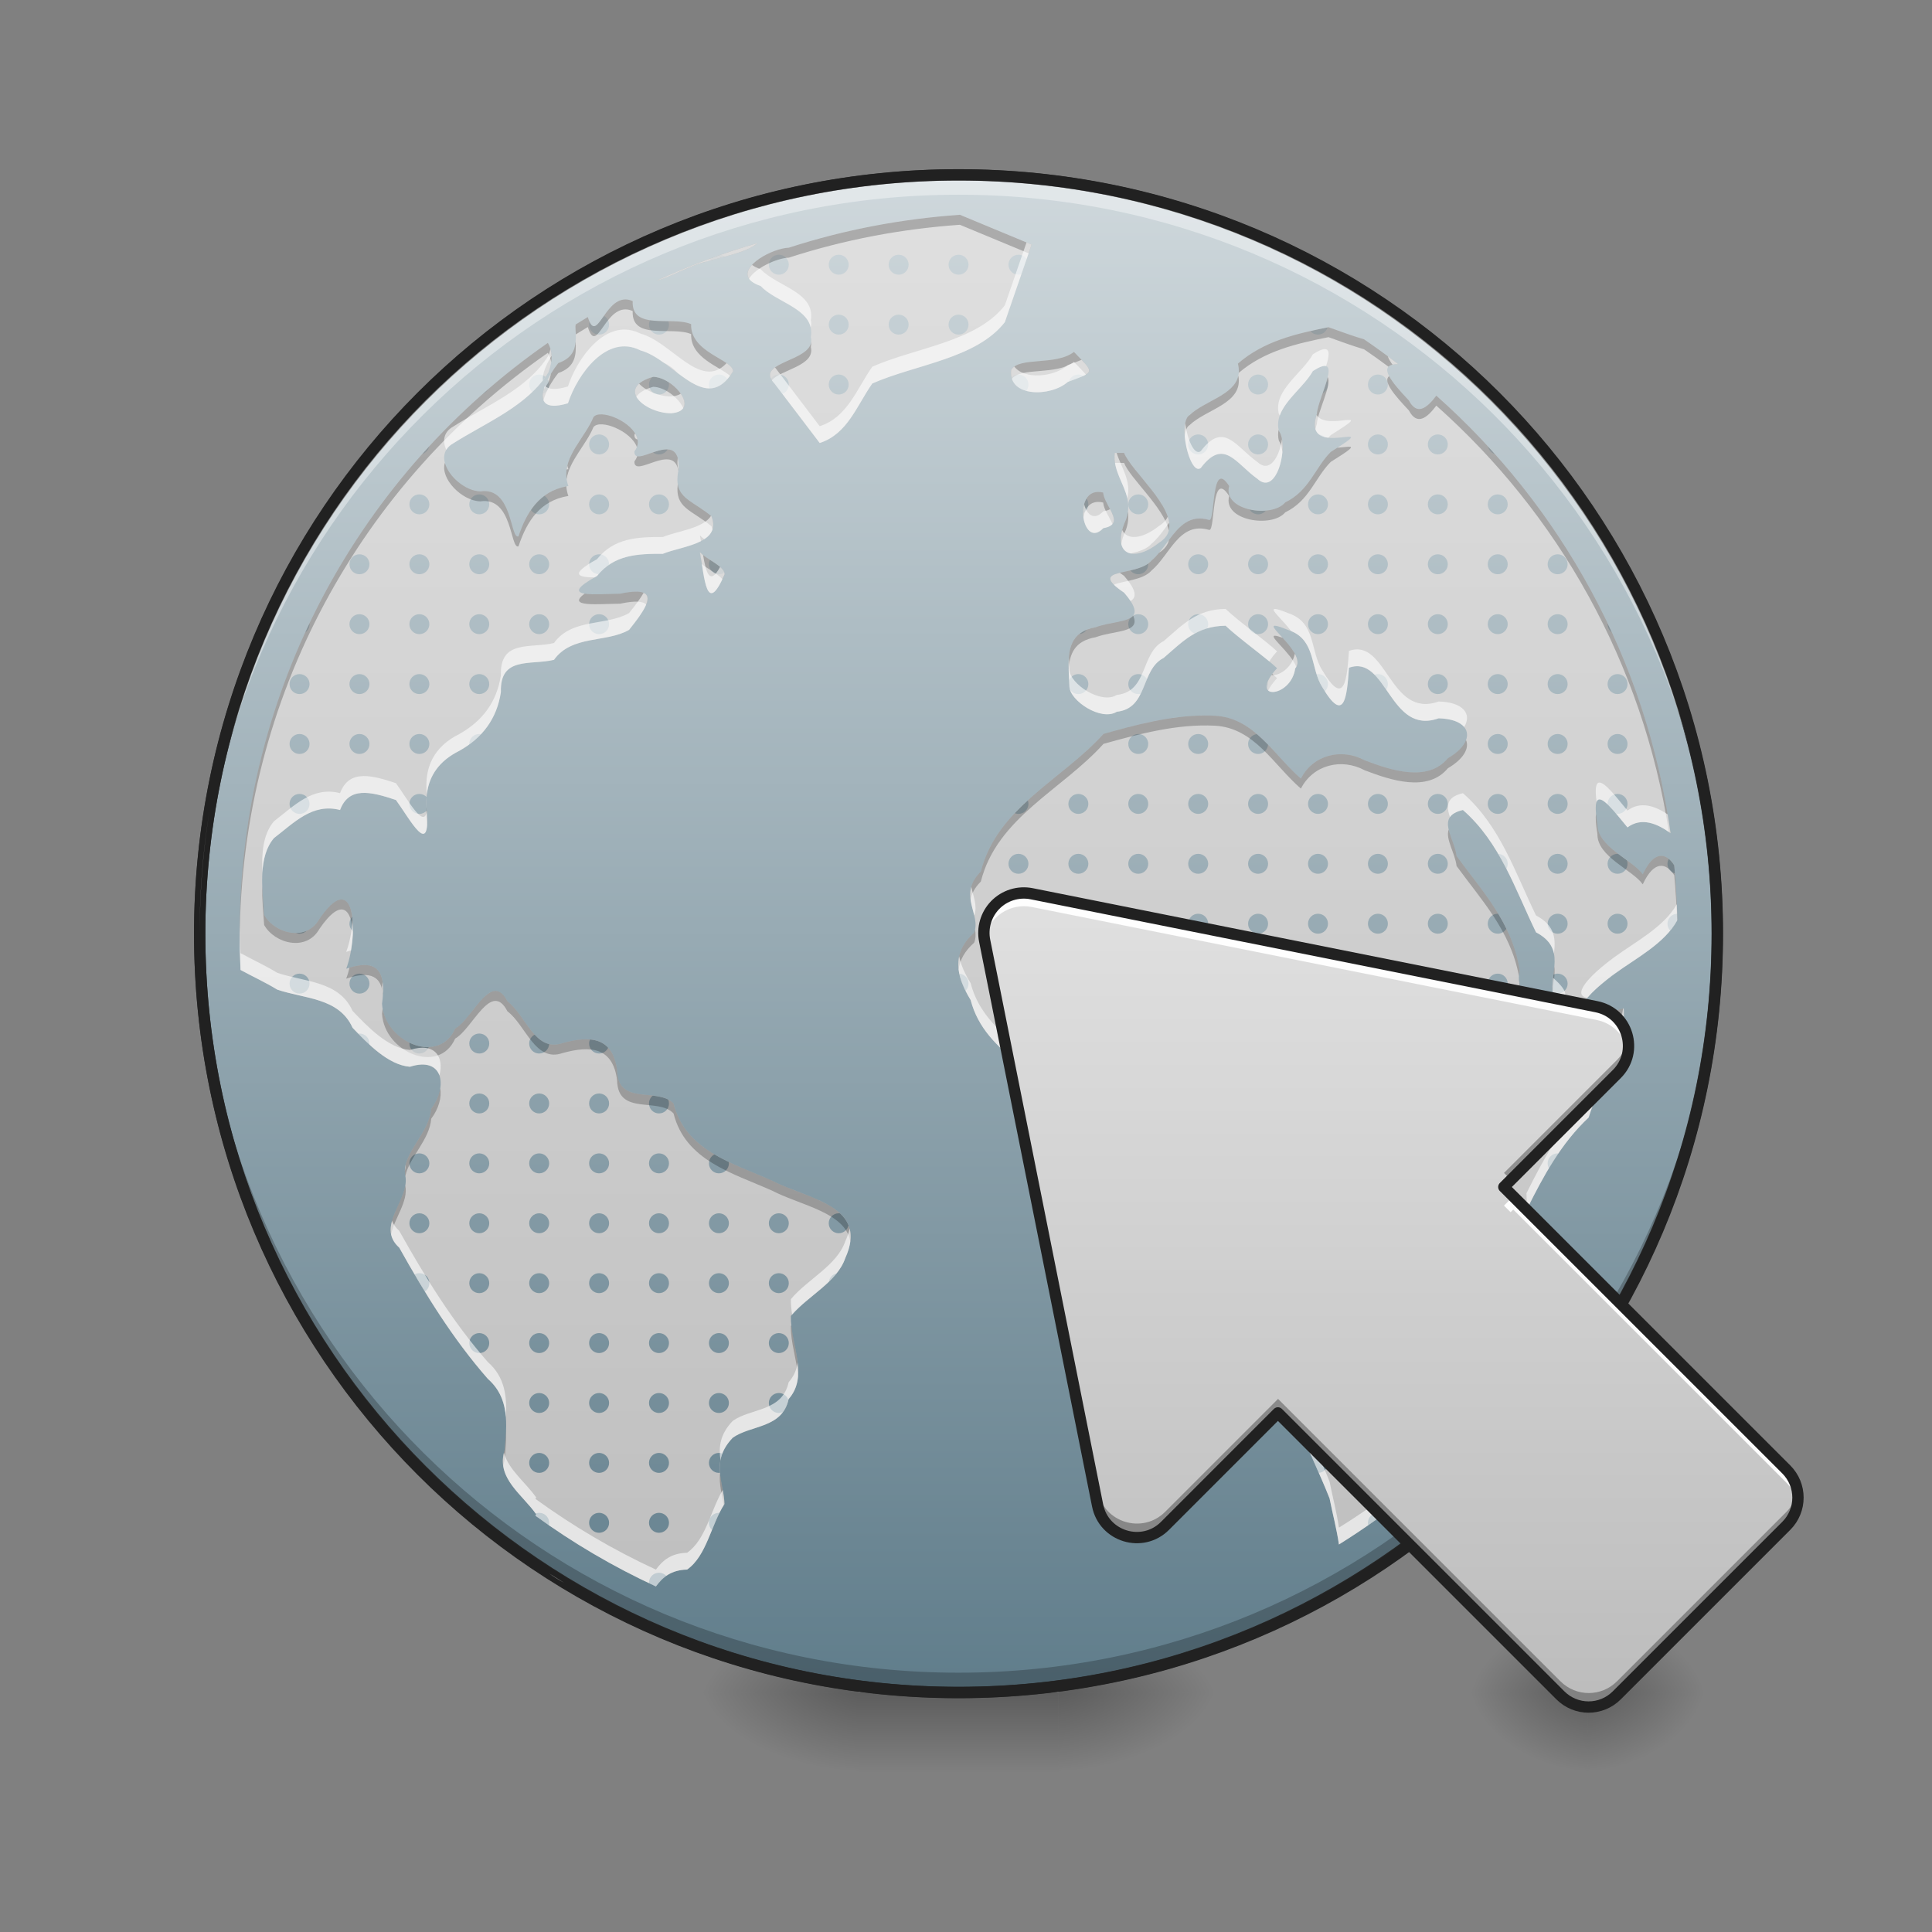 <?xml version="1.0" encoding="UTF-8"?>
<svg xmlns="http://www.w3.org/2000/svg" xmlns:xlink="http://www.w3.org/1999/xlink" width="256pt" height="256pt" viewBox="0 0 256 256" version="1.1">
<rect x="0" y="0" width="256" height="256" fill="#808080" stroke="none"/>
<defs>
<radialGradient id="radial0" gradientUnits="userSpaceOnUse" cx="450.909" cy="189.579" fx="450.909" fy="189.579" r="21.167" gradientTransform="matrix(0,-0.625,-0.844,-0,368.352,508.763)">
<stop offset="0" style="stop-color:rgb(0%,0%,0%);stop-opacity:0.314;"/>
<stop offset="0.222" style="stop-color:rgb(0%,0%,0%);stop-opacity:0.275;"/>
<stop offset="1" style="stop-color:rgb(0%,0%,0%);stop-opacity:0;"/>
</radialGradient>
<radialGradient id="radial1" gradientUnits="userSpaceOnUse" cx="450.909" cy="189.579" fx="450.909" fy="189.579" r="21.167" gradientTransform="matrix(-0,0.625,0.844,0,52.376,-60.22)">
<stop offset="0" style="stop-color:rgb(0%,0%,0%);stop-opacity:0.314;"/>
<stop offset="0.222" style="stop-color:rgb(0%,0%,0%);stop-opacity:0.275;"/>
<stop offset="1" style="stop-color:rgb(0%,0%,0%);stop-opacity:0;"/>
</radialGradient>
<radialGradient id="radial2" gradientUnits="userSpaceOnUse" cx="450.909" cy="189.579" fx="450.909" fy="189.579" r="21.167" gradientTransform="matrix(-0,-0.625,0.844,-0,52.376,508.763)">
<stop offset="0" style="stop-color:rgb(0%,0%,0%);stop-opacity:0.314;"/>
<stop offset="0.222" style="stop-color:rgb(0%,0%,0%);stop-opacity:0.275;"/>
<stop offset="1" style="stop-color:rgb(0%,0%,0%);stop-opacity:0;"/>
</radialGradient>
<radialGradient id="radial3" gradientUnits="userSpaceOnUse" cx="450.909" cy="189.579" fx="450.909" fy="189.579" r="21.167" gradientTransform="matrix(0,0.625,-0.844,0,368.352,-60.22)">
<stop offset="0" style="stop-color:rgb(0%,0%,0%);stop-opacity:0.314;"/>
<stop offset="0.222" style="stop-color:rgb(0%,0%,0%);stop-opacity:0.275;"/>
<stop offset="1" style="stop-color:rgb(0%,0%,0%);stop-opacity:0;"/>
</radialGradient>
<radialGradient id="radial4" gradientUnits="userSpaceOnUse" cx="450.909" cy="189.579" fx="450.909" fy="189.579" r="21.167" gradientTransform="matrix(0,-0.625,-1.125,-0,350.893,508.763)">
<stop offset="0" style="stop-color:rgb(0%,0%,0%);stop-opacity:0.314;"/>
<stop offset="0.222" style="stop-color:rgb(0%,0%,0%);stop-opacity:0.275;"/>
<stop offset="1" style="stop-color:rgb(0%,0%,0%);stop-opacity:0;"/>
</radialGradient>
<radialGradient id="radial5" gradientUnits="userSpaceOnUse" cx="450.909" cy="189.579" fx="450.909" fy="189.579" r="21.167" gradientTransform="matrix(-0,0.625,1.125,0,-96.869,-60.22)">
<stop offset="0" style="stop-color:rgb(0%,0%,0%);stop-opacity:0.314;"/>
<stop offset="0.222" style="stop-color:rgb(0%,0%,0%);stop-opacity:0.275;"/>
<stop offset="1" style="stop-color:rgb(0%,0%,0%);stop-opacity:0;"/>
</radialGradient>
<radialGradient id="radial6" gradientUnits="userSpaceOnUse" cx="450.909" cy="189.579" fx="450.909" fy="189.579" r="21.167" gradientTransform="matrix(-0,-0.625,1.125,-0,-96.869,508.763)">
<stop offset="0" style="stop-color:rgb(0%,0%,0%);stop-opacity:0.314;"/>
<stop offset="0.222" style="stop-color:rgb(0%,0%,0%);stop-opacity:0.275;"/>
<stop offset="1" style="stop-color:rgb(0%,0%,0%);stop-opacity:0;"/>
</radialGradient>
<radialGradient id="radial7" gradientUnits="userSpaceOnUse" cx="450.909" cy="189.579" fx="450.909" fy="189.579" r="21.167" gradientTransform="matrix(0,0.625,-1.125,0,350.893,-60.22)">
<stop offset="0" style="stop-color:rgb(0%,0%,0%);stop-opacity:0.314;"/>
<stop offset="0.222" style="stop-color:rgb(0%,0%,0%);stop-opacity:0.275;"/>
<stop offset="1" style="stop-color:rgb(0%,0%,0%);stop-opacity:0;"/>
</radialGradient>
<linearGradient id="linear0" gradientUnits="userSpaceOnUse" x1="255.323" y1="233.5" x2="255.323" y2="254.667" gradientTransform="matrix(0.107,0,0,0.5,99.723,107.51)">
<stop offset="0" style="stop-color:rgb(0%,0%,0%);stop-opacity:0.275;"/>
<stop offset="1" style="stop-color:rgb(0%,0%,0%);stop-opacity:0;"/>
</linearGradient>
<linearGradient id="linear1" gradientUnits="userSpaceOnUse" x1="254" y1="-168.667" x2="254" y2="233.5" >
<stop offset="0" style="stop-color:rgb(81.176%,84.706%,86.275%);stop-opacity:1;"/>
<stop offset="1" style="stop-color:rgb(37.647%,49.02%,54.51%);stop-opacity:1;"/>
</linearGradient>
<linearGradient id="linear2" gradientUnits="userSpaceOnUse" x1="255.634" y1="233.754" x2="255.634" y2="-173.526" gradientTransform="matrix(0.494,0,0,0.494,0.788,108.851)">
<stop offset="0" style="stop-color:rgb(74.118%,74.118%,74.118%);stop-opacity:1;"/>
<stop offset="1" style="stop-color:rgb(87.843%,87.843%,87.843%);stop-opacity:1;"/>
</linearGradient>
<clipPath id="clip1">
  <rect x="0" y="0" width="256" height="256"/>
</clipPath>
<g id="surface5" clip-path="url(#clip1)">
<path style=" stroke:none;fill-rule:nonzero;fill:url(#linear2);" d="M 127.176 28.461 C 119.453 29.012 111.898 30.43 104.527 32.82 C 101.898 32.922 96.18 36.309 100.793 37.898 C 102.941 40.191 108.062 40.922 107.441 44.668 C 108.27 47.961 99.785 47.812 102.609 50.797 C 104.613 53.43 106.613 56.066 108.617 58.699 C 112.312 57.512 113.531 53.727 115.586 50.812 C 121.293 48.297 129.375 47.535 133.145 42.688 C 134.328 39.262 135.512 35.832 136.691 32.406 C 133.527 31.09 130.359 29.777 127.191 28.461 C 127.188 28.461 127.184 28.461 127.176 28.461 Z M 100.383 32.207 C 95.738 33.547 91.246 35.227 86.926 37.223 C 88.383 36.84 89.77 36.066 91.379 35.43 C 93.391 34.398 98.727 33.781 100.383 32.207 Z M 82.875 39.676 C 80.027 39.676 79.039 45.73 77.887 42.008 C 77.332 42.34 76.781 42.68 76.234 43.023 C 76.316 45.105 76.699 47.156 73.973 48.109 C 71.918 50.715 70.121 54.984 75.258 53.434 C 76.516 49.578 80.422 44.168 84.863 46.43 C 89.34 47.633 93.484 55.152 97.137 49.195 C 97.137 47.645 91.453 46.738 91.578 42.949 C 89.051 41.863 83.645 43.836 83.836 39.895 C 83.492 39.742 83.172 39.676 82.875 39.676 Z M 176.035 43.355 C 171.711 44.219 167.438 45.207 164.027 48.18 C 165.016 52.141 159.906 52.809 157.633 55.004 C 155.984 55.938 157.664 63.121 159.109 62.008 C 162.18 57.953 163.77 61.449 166.625 63.453 C 169.195 65.84 170.828 59.02 169.461 57.098 C 168.66 54 172.559 51.707 173.961 49.168 C 178.246 46.418 174.625 52.676 174.488 54.863 C 172.324 61.32 184.086 55.055 176.332 59.883 C 174.254 61.957 173.492 65.035 170.297 66.57 C 168.57 68.676 161.984 67.691 162.871 64.406 C 160.465 60.637 161.059 68.941 160.242 68.902 C 156.258 67.715 155.07 72.164 152.57 74.289 C 150.66 76.488 143.906 75.125 148.945 78.527 C 152.625 82.773 148.215 81.988 145.172 83.117 C 140.875 83.855 141.594 87.602 141.703 90.98 C 141.77 92.844 145.895 95.609 147.984 94.309 C 152.156 93.863 151.105 88.738 154.188 87.18 C 156.75 84.984 158.551 82.961 162.395 82.91 C 164.172 84.605 167.762 87.152 169.219 88.539 C 165.199 92.914 171.062 92.559 171.621 88.574 C 173.605 86.375 165.098 81.211 170.707 83.48 C 174.422 84.703 173.566 88.5 175.219 91.062 C 178.156 96.027 178.473 92.32 178.746 88.48 C 183.773 86.672 184.105 97.508 190.625 95.18 C 195.117 95.289 195.672 98.246 191.852 100.473 C 189.16 103.719 184.223 102.039 180.828 100.742 C 177.758 99.086 174.004 100.008 172.375 103.168 C 168.77 100.055 166.215 95.109 160.977 94.836 C 156.012 94.582 151.004 95.898 146.215 97.25 C 140.758 103.316 132.109 107.004 129.969 115.484 C 126.832 118.621 130.043 121.105 129.078 123.59 C 126.031 126.293 126.68 129.34 128.617 132.512 C 130.527 139.891 138.785 142.402 143.32 147.852 C 145.953 145.246 148.445 142.711 150.758 145.82 C 153.824 143.109 155.773 142.742 158.355 145.137 C 161.617 145.672 165.949 143.641 167.992 147.082 C 170.992 149.332 164.918 153.699 168.672 155.848 C 172.168 158.074 170.496 162.184 170.715 165.605 C 172.676 168.676 174.352 171.73 171.016 174.512 C 168.012 182.949 173.168 190.871 176.176 198.551 C 176.574 200.586 177.125 202.605 177.414 204.652 C 184.371 200.32 190.723 195.121 196.316 189.195 C 196.137 188.973 195.875 188.742 195.508 188.496 C 191.105 185.93 195.973 183.965 198.176 181.949 C 200.484 180.199 204.801 178.285 202.789 174.793 C 201.66 170.09 202.539 165.152 202.262 160.352 C 204.477 155.891 206.824 151.523 210.5 148.078 C 211.969 143.242 215.492 138.809 215.148 133.613 C 206.582 136.176 209.168 132.523 213.918 129.051 C 216.738 126.984 220.578 125.031 222.254 121.926 C 222.207 119.477 222.07 117.055 221.848 114.652 C 220.793 112.988 219.176 112.617 217.676 115.852 C 216.332 113.949 211.602 112.184 211.668 109.195 C 210.652 103.164 213.297 106.785 215.648 109.633 C 217.504 108.258 219.551 109.105 221.355 110.398 C 218.164 87.398 206.82 67.078 190.32 52.426 C 189.082 54.07 187.766 55.117 186.676 53.055 C 184.305 50.543 182.371 48.234 185.277 48.25 C 183.805 47.113 182.293 46.016 180.754 44.965 C 179.164 44.5 177.605 43.91 176.035 43.355 Z M 72.594 45.434 C 47.875 62.609 31.754 91.211 31.754 123.719 C 31.754 125.332 31.793 126.934 31.871 128.523 C 33.5 129.414 35.219 130.191 36.727 131.125 C 40.348 132.363 44.91 132.176 46.715 136.18 C 48.73 138.289 51.438 141.121 54.316 141.352 C 58.746 139.934 59.367 143.949 57.137 146.918 C 56.895 150.172 53.273 152.793 53.676 155.652 C 54.48 158.859 49.645 162.391 52.902 165.32 C 56.332 171.453 60.004 177.406 64.641 182.703 C 67.527 185.23 67.184 188.711 66.855 192.188 C 65.711 195.859 69.184 197.984 71.047 200.648 C 71.012 200.715 70.98 200.777 70.949 200.84 C 75.922 204.457 81.266 207.602 86.91 210.211 C 87.816 208.977 88.938 208.031 91.043 207.977 C 93.648 206.152 94.203 202.035 95.992 199.297 C 95.934 196.387 94.07 193.672 97.094 190.504 C 99.496 188.797 103.656 189.297 104.496 185.383 C 107.227 182.293 104.715 178.047 104.793 174.375 C 107.008 171.723 110.895 169.926 112 166.715 C 115.176 159.723 107.07 158.914 102.289 156.438 C 97.004 154.082 90.824 152.461 89.25 146.223 C 87.23 144.027 81.855 146.578 81.77 141.836 C 81.223 137.43 78.254 137.184 74.535 138.219 C 70.883 139.484 69.676 134.512 67.238 132.684 C 65.09 128.512 62.621 135.008 60.309 136.301 C 58.164 141.164 50.93 138.09 50.621 133.012 C 51.168 128.941 50.258 126.859 45.875 128.359 C 47.547 123.906 47.168 114.727 42.336 121.75 C 40.605 124.832 36.402 123.715 35 121.246 C 34.789 117.938 34.121 113.625 36.297 111.055 C 38.957 109.027 41.402 106.375 45.059 107.328 C 46.215 104.242 49.012 104.84 52.465 106.004 C 54.438 108.73 57.023 113.723 56.559 107.465 C 56.172 103.809 57.566 101.121 60.875 99.48 C 63.949 97.758 65.848 95.211 66.371 91.699 C 66.223 86.918 70.309 88.184 73.406 87.43 C 75.773 84.117 80.371 85.195 83.355 83.461 C 85.906 80.281 87.727 77.5 82.172 78.668 C 78.781 78.699 73.656 79.324 79.105 76.324 C 81.383 73.473 84.52 73.375 87.832 73.383 C 90.328 72.344 95.672 72.074 94.273 68.402 C 91.398 66.047 89.098 65.992 89.934 62.102 C 90.137 56.434 83.977 62.324 84.062 59.816 C 86.246 56.973 79.824 53.824 78.641 55.262 C 77.398 58.281 74.043 60.898 75.312 64.395 C 71.574 65 69.824 67.707 68.699 71.074 C 67.578 71.465 67.945 64.469 63.656 65.113 C 60.625 65.043 56.879 60.52 60.07 58.738 C 64.441 55.973 69.879 53.805 72.645 49.387 C 73.289 47.785 73.191 46.438 72.594 45.434 Z M 142.305 46.629 C 139.891 48.508 135.02 47.211 133.988 49.023 C 133.559 52.672 139.227 52.617 141.492 50.602 C 145.191 49.23 145.027 49.48 142.305 46.629 Z M 86.539 49.934 C 81.41 51.441 85.602 54.801 88.949 54.758 C 92.945 54.434 89.227 49.961 86.539 49.934 Z M 148.949 60.012 L 147.711 60.012 C 147.344 63.281 150.484 65.32 149.188 68.879 C 147.145 73.363 150.039 74.711 153.527 71.953 C 158.184 69.105 150.035 62.859 148.949 60.012 Z M 145.453 65.184 C 142.16 65.289 143.492 72.812 146.191 69.984 C 149.289 69.441 146.312 67.055 146.176 65.266 C 145.914 65.203 145.676 65.176 145.453 65.184 Z M 92.742 73.164 C 93.359 76.488 93.578 81.754 96.012 76.098 C 96.008 74.996 93.609 74.137 92.742 73.164 Z M 27.793 107.238 C 26.898 112.633 26.449 118.102 26.461 123.574 C 26.469 118.008 26.926 112.551 27.793 107.238 Z M 193.844 107.328 C 198.766 111.621 200.758 117.832 203.531 123.535 C 207.66 125.703 205.215 129.016 205.793 131.801 C 211.539 136.832 199.973 134.152 201.375 128.664 C 200.438 122.285 196.344 118.031 193 113.422 C 192.734 110.98 190.117 108.195 193.844 107.328 Z M 72.762 208.488 C 73.363 208.93 74.039 209.34 74.754 209.727 C 74.086 209.32 73.422 208.91 72.762 208.488 Z M 72.762 208.488 "/>
</g>
<linearGradient id="linear3" gradientUnits="userSpaceOnUse" x1="880" y1="175.118" x2="880" y2="1695.118" gradientTransform="matrix(0.132,0,0,0.132,0,0)">
<stop offset="0" style="stop-color:rgb(81.176%,84.706%,86.275%);stop-opacity:1;"/>
<stop offset="1" style="stop-color:rgb(37.647%,49.02%,54.51%);stop-opacity:1;"/>
</linearGradient>
<clipPath id="clip2">
  <rect x="0" y="0" width="256" height="256"/>
</clipPath>
<g id="surface8" clip-path="url(#clip2)">
<path style=" stroke:none;fill-rule:nonzero;fill:rgb(0%,0%,0%);fill-opacity:0.235;" d="M 127.176 28.461 C 119.453 29.012 111.898 30.43 104.527 32.82 C 102.352 32.902 98.066 35.234 99.258 36.938 C 100.039 35.551 102.887 34.203 104.527 34.141 C 111.898 31.75 119.453 30.332 127.176 29.785 C 127.184 29.785 127.188 29.785 127.191 29.785 C 130.227 31.043 133.262 32.301 136.293 33.562 C 136.426 33.176 136.559 32.789 136.691 32.406 C 133.527 31.09 130.359 29.777 127.191 28.461 C 127.188 28.461 127.184 28.461 127.176 28.461 Z M 100.383 32.207 C 95.738 33.547 91.246 35.227 86.926 37.223 C 88.383 36.84 89.77 36.066 91.379 35.43 C 93.391 34.398 98.727 33.781 100.383 32.207 Z M 82.875 39.676 C 80.027 39.676 79.039 45.73 77.887 42.008 C 77.332 42.34 76.781 42.68 76.234 43.023 C 76.25 43.457 76.281 43.891 76.293 44.312 C 76.82 43.98 77.352 43.652 77.887 43.332 C 79.039 47.055 80.027 40.996 82.875 40.996 C 83.172 40.996 83.492 41.062 83.836 41.215 C 83.645 45.156 89.051 43.188 91.578 44.27 C 91.473 47.445 95.438 48.598 96.73 49.797 C 96.867 49.613 97.004 49.414 97.137 49.195 C 97.137 47.645 91.453 46.738 91.578 42.949 C 89.051 41.863 83.645 43.836 83.836 39.895 C 83.492 39.742 83.172 39.676 82.875 39.676 Z M 176.035 43.355 C 171.711 44.219 167.438 45.207 164.027 48.18 C 164.137 48.629 164.172 49.035 164.141 49.406 C 167.535 46.508 171.758 45.531 176.035 44.676 C 177.605 45.234 179.164 45.82 180.754 46.289 C 181.848 47.035 182.922 47.801 183.98 48.59 C 184.188 48.371 184.602 48.246 185.277 48.25 C 183.805 47.113 182.293 46.016 180.754 44.965 C 179.164 44.5 177.605 43.91 176.035 43.355 Z M 76.277 45.234 C 76.18 46.453 75.707 47.504 73.973 48.109 C 73.633 48.543 73.297 49.023 73 49.516 C 72.93 49.895 72.812 50.293 72.645 50.707 C 72.461 51.004 72.266 51.285 72.059 51.562 C 71.895 52.137 71.859 52.652 72.016 53.039 C 72.293 51.914 73.109 50.527 73.973 49.434 C 76.309 48.617 76.359 46.992 76.277 45.234 Z M 107.492 45.266 C 107.234 47.816 100.703 47.992 102.277 50.383 C 103.41 49 108.066 48.473 107.441 45.992 C 107.484 45.734 107.5 45.492 107.492 45.266 Z M 72.594 45.434 C 47.875 62.609 31.754 91.211 31.754 123.719 C 31.754 123.965 31.754 124.211 31.758 124.457 C 31.949 92.191 48.023 63.828 72.594 46.754 C 72.812 47.121 72.961 47.535 73.035 47.988 C 73.18 46.992 73.008 46.129 72.594 45.434 Z M 142.305 46.629 C 139.891 48.508 135.02 47.211 133.988 49.023 C 133.938 49.469 133.977 49.859 134.086 50.195 C 135.297 48.605 139.961 49.773 142.305 47.953 C 143.016 48.695 143.551 49.227 143.891 49.633 C 144.828 49.078 144.164 48.574 142.305 46.629 Z M 164.086 49.777 C 163.527 52.379 159.562 53.141 157.633 55.004 C 157.039 55.34 156.879 56.496 156.984 57.777 C 157.055 57.082 157.258 56.539 157.633 56.328 C 159.852 54.18 164.777 53.492 164.086 49.777 Z M 184.066 49.84 C 183.184 50.512 184.793 52.379 186.676 54.375 C 187.766 56.441 189.082 55.395 190.32 53.75 C 206.469 68.086 217.676 87.855 221.137 110.246 C 221.211 110.297 221.281 110.348 221.355 110.398 C 218.164 87.398 206.82 67.078 190.32 52.426 C 189.082 54.07 187.766 55.117 186.676 53.055 C 185.547 51.859 184.523 50.711 184.066 49.84 Z M 86.539 49.934 C 84.266 50.602 83.824 51.633 84.328 52.57 C 84.633 52.074 85.324 51.613 86.539 51.254 C 88.082 51.27 89.965 52.754 90.531 54.074 C 91.418 52.742 88.66 49.957 86.539 49.934 Z M 175.926 49.98 C 175.574 51.477 174.559 53.723 174.488 54.863 C 174.188 55.754 174.156 56.402 174.301 56.871 C 174.344 56.66 174.402 56.434 174.488 56.184 C 174.586 54.59 176.543 50.828 175.926 49.98 Z M 79.766 54.906 C 79.27 54.883 78.859 54.992 78.641 55.262 C 77.512 58.016 74.621 60.434 75.082 63.484 C 75.441 61.027 77.676 58.926 78.641 56.586 C 79.559 55.465 83.633 57.117 84.391 59.238 C 85.199 57.105 81.75 54.984 79.766 54.906 Z M 169.426 56.922 C 169.328 57.402 169.328 57.898 169.461 58.418 C 169.715 58.777 169.867 59.305 169.926 59.91 C 170.023 58.781 169.891 57.699 169.461 57.098 C 169.445 57.039 169.438 56.98 169.426 56.922 Z M 178.77 59.191 C 178.453 59.188 177.863 59.285 177.207 59.328 C 176.945 59.496 176.664 59.676 176.332 59.883 C 174.254 61.957 173.492 65.035 170.297 66.57 C 168.57 68.676 161.984 67.691 162.871 64.406 C 160.465 60.637 161.059 68.941 160.242 68.902 C 157.656 68.129 156.246 69.738 154.895 71.539 C 154.754 72.176 154.352 72.75 153.598 73.23 C 153.273 73.617 152.938 73.98 152.57 74.289 C 150.895 76.219 145.492 75.406 147.594 77.477 C 148.703 76.965 151.457 76.895 152.57 75.613 C 155.07 73.484 156.258 69.035 160.242 70.223 C 161.059 70.262 160.465 61.957 162.871 65.727 C 161.984 69.012 168.57 70 170.297 67.891 C 173.492 66.359 174.254 63.281 176.332 61.203 C 178.996 59.547 179.355 59.195 178.77 59.191 Z M 88.398 59.543 C 87.055 59.504 85.207 60.641 84.43 60.449 C 84.359 60.68 84.238 60.91 84.062 61.137 C 83.98 63.465 89.277 58.566 89.883 62.371 C 89.898 62.281 89.914 62.195 89.934 62.102 C 90.004 60.152 89.32 59.57 88.398 59.543 Z M 148.949 60.012 L 147.711 60.012 C 147.66 60.477 147.68 60.914 147.746 61.336 L 148.949 61.336 C 149.734 63.398 154.23 67.246 154.875 70.293 C 155.68 67.133 149.855 62.387 148.949 60.012 Z M 58.949 61.328 C 58.281 63.402 61.203 66.379 63.656 66.434 C 67.945 65.789 67.578 72.789 68.699 72.398 C 69.824 69.027 71.574 66.324 75.312 65.715 C 75.156 65.277 75.07 64.855 75.043 64.445 C 71.492 65.137 69.797 67.789 68.699 71.074 C 67.578 71.465 67.945 64.469 63.656 65.113 C 61.691 65.066 59.434 63.156 58.949 61.328 Z M 89.809 64.16 C 89.414 67.332 91.594 67.527 94.273 69.727 C 94.328 69.871 94.375 70.012 94.41 70.148 C 94.562 69.672 94.539 69.098 94.273 68.402 C 92.023 66.559 90.125 66.125 89.809 64.16 Z M 145.453 65.184 C 143.848 65.234 143.344 67.047 143.559 68.562 C 143.723 67.48 144.309 66.543 145.453 66.508 C 145.676 66.5 145.914 66.523 146.176 66.59 C 146.246 67.492 147.035 68.543 147.406 69.438 C 148.184 68.488 146.285 66.688 146.176 65.266 C 145.914 65.203 145.676 65.176 145.453 65.184 Z M 149.457 67.809 C 149.41 68.148 149.324 68.508 149.188 68.879 C 148.566 70.246 148.402 71.32 148.574 72.078 C 148.668 71.531 148.867 70.906 149.188 70.203 C 149.508 69.324 149.555 68.539 149.457 67.809 Z M 92.742 73.164 C 92.836 73.66 92.918 74.195 93 74.734 C 93.773 75.406 95.125 76.035 95.719 76.746 C 95.812 76.543 95.91 76.332 96.012 76.098 C 96.008 74.996 93.609 74.137 92.742 73.164 Z M 84.262 78.395 C 83.727 78.398 83.039 78.484 82.172 78.668 C 80.551 78.684 78.539 78.832 77.469 78.66 C 74.992 80.488 79.23 80.016 82.172 79.992 C 84.184 79.566 85.23 79.664 85.621 80.109 C 86.047 79.066 85.797 78.387 84.262 78.395 Z M 150.148 81.574 C 149.457 82.449 147.055 82.418 145.172 83.117 C 141.805 83.695 141.52 86.125 141.605 88.773 C 141.703 86.676 142.375 84.922 145.172 84.438 C 147.711 83.496 151.195 83.883 150.148 81.574 Z M 168.941 84.238 C 167.996 84.223 171.043 86.488 171.773 88.367 C 172.391 87.301 171.035 85.703 169.949 84.508 C 169.445 84.328 169.117 84.238 168.941 84.238 Z M 168.582 89.297 C 167.715 90.453 167.672 91.176 168.035 91.496 C 168.246 91.055 168.621 90.508 169.219 89.859 C 169.035 89.688 168.82 89.5 168.582 89.297 Z M 159.578 94.805 C 155.074 94.828 150.555 96.027 146.215 97.25 C 140.758 103.316 132.109 107.004 129.969 115.484 C 128.613 116.836 128.441 118.07 128.609 119.23 C 128.734 118.461 129.117 117.66 129.969 116.805 C 132.109 108.328 140.758 104.641 146.215 98.57 C 151.004 97.223 156.012 95.902 160.977 96.16 C 166.215 96.434 168.77 101.379 172.375 104.492 C 174.004 101.332 177.758 100.41 180.828 102.066 C 184.223 103.363 189.16 105.043 191.852 101.797 C 193.945 100.574 194.723 99.133 194.258 98.062 C 193.961 98.855 193.164 99.707 191.852 100.473 C 189.16 103.719 184.223 102.039 180.828 100.742 C 177.758 99.086 174.004 100.008 172.375 103.168 C 168.77 100.055 166.215 95.109 160.977 94.836 C 160.508 94.812 160.043 94.805 159.578 94.805 Z M 56.52 106.992 C 56.48 107.562 56.492 108.16 56.559 108.785 C 56.574 108.984 56.586 109.176 56.594 109.352 C 56.625 108.891 56.617 108.273 56.559 107.465 C 56.539 107.305 56.527 107.148 56.52 106.992 Z M 27.793 107.238 C 26.898 112.633 26.449 118.102 26.461 123.574 C 26.469 118.008 26.926 112.551 27.793 107.238 Z M 211.484 107.84 C 211.398 108.344 211.445 109.199 211.668 110.516 C 211.602 113.504 216.332 115.27 217.676 117.176 C 219.176 113.938 220.793 114.312 221.848 115.977 C 222.031 117.961 222.156 119.965 222.219 121.984 C 222.23 121.965 222.242 121.945 222.254 121.926 C 222.207 119.477 222.07 117.055 221.848 114.652 C 220.793 112.988 219.176 112.617 217.676 115.852 C 216.332 113.949 211.602 112.184 211.668 109.195 C 211.578 108.672 211.52 108.227 211.484 107.84 Z M 191.957 109.926 C 191.504 111.195 192.816 113.051 193 114.742 C 196.227 119.195 200.156 123.316 201.266 129.336 C 201.281 129.117 201.316 128.891 201.375 128.664 C 200.438 122.285 196.344 118.031 193 113.422 C 192.871 112.25 192.207 111.004 191.957 109.926 Z M 34.75 117.387 C 34.695 119.141 34.898 120.973 35 122.57 C 36.402 125.035 40.605 126.156 42.336 123.07 C 45.32 118.73 46.605 120.578 46.758 123.676 C 46.922 119.875 45.727 116.816 42.336 121.75 C 40.605 124.832 36.402 123.715 35 121.246 C 34.922 120.047 34.789 118.719 34.75 117.387 Z M 129.203 123.164 C 129.172 123.305 129.133 123.445 129.078 123.59 C 127.355 125.117 126.812 126.758 127.02 128.469 C 127.176 127.234 127.805 126.043 129.078 124.91 C 129.305 124.332 129.301 123.75 129.203 123.164 Z M 48.273 127.871 C 47.73 127.875 47.078 127.984 46.312 128.219 C 46.191 128.738 46.043 129.234 45.875 129.68 C 49.238 128.531 50.555 129.492 50.738 131.836 C 50.895 129.355 50.285 127.867 48.273 127.871 Z M 205.961 128.039 C 205.867 129.168 205.609 130.324 205.734 131.414 C 205.828 130.285 206.082 129.129 205.961 128.039 Z M 201.32 130.242 C 200.434 135.012 209.305 137.531 207.027 134.41 C 205.781 134.809 201.855 133.09 201.32 130.242 Z M 65.68 131.305 C 63.941 131.273 62.078 135.309 60.309 136.301 C 58.258 140.953 51.547 138.34 50.699 133.656 C 50.676 133.875 50.652 134.102 50.621 134.332 C 50.93 139.414 58.164 142.484 60.309 137.621 C 62.621 136.328 65.09 129.836 67.238 134.004 C 69.676 135.832 70.883 140.805 74.535 139.539 C 78.254 138.504 81.223 138.754 81.77 143.156 C 81.855 147.898 87.23 145.352 89.25 147.543 C 90.824 153.781 97.004 155.402 102.289 157.758 C 106.117 159.742 112.078 160.656 112.668 164.531 C 113.352 159.516 106.52 158.629 102.289 156.438 C 97.004 154.082 90.824 152.461 89.25 146.223 C 87.23 144.027 81.855 146.578 81.77 141.836 C 81.223 137.43 78.254 137.184 74.535 138.219 C 70.883 139.484 69.676 134.512 67.238 132.684 C 66.734 131.707 66.215 131.312 65.68 131.305 Z M 215.148 133.613 C 212.055 134.539 210.414 134.656 209.809 134.262 C 208.906 135.785 210.055 136.461 215.148 134.938 C 215.152 134.953 215.152 134.969 215.152 134.984 C 215.18 134.535 215.18 134.078 215.148 133.613 Z M 58.332 144.223 C 58.191 145.102 57.785 146.055 57.137 146.918 C 56.895 150.172 53.273 152.793 53.676 155.652 C 53.691 155.715 53.703 155.773 53.715 155.836 C 54.188 153.398 56.926 151.055 57.137 148.238 C 58.129 146.918 58.555 145.387 58.332 144.223 Z M 168.77 149.469 C 168.414 151.113 167.059 153 167.488 154.484 C 167.84 152.82 169.207 150.93 168.77 149.469 Z M 53.703 157.102 C 53.328 159.273 51.379 161.523 51.828 163.59 C 52.211 161.469 54.141 159.219 53.703 157.102 Z M 170.906 161.273 C 170.848 162.691 170.637 164.164 170.715 165.531 C 170.777 164.113 170.988 162.641 170.906 161.273 Z M 202.309 161.582 C 202.293 161.613 202.277 161.641 202.262 161.672 C 202.293 162.203 202.309 162.734 202.312 163.266 C 202.32 162.703 202.32 162.141 202.309 161.582 Z M 202.199 169.461 C 202.176 171.703 202.266 173.934 202.789 176.113 C 203.004 176.488 203.148 176.848 203.227 177.188 C 203.402 176.477 203.305 175.688 202.789 174.793 C 202.367 173.043 202.227 171.258 202.199 169.461 Z M 172.863 171.59 C 172.703 172.59 172.148 173.566 171.016 174.512 C 170.297 176.531 170.047 178.523 170.121 180.488 C 170.184 178.953 170.457 177.402 171.016 175.836 C 172.645 174.477 173.078 173.051 172.863 171.59 Z M 104.855 175.625 C 104.836 175.648 104.816 175.672 104.793 175.695 C 104.746 177.84 105.582 180.18 105.746 182.371 C 105.926 180.227 105.094 177.859 104.855 175.625 Z M 193.891 187.035 C 193.48 187.898 193.777 188.812 195.508 189.82 C 195.551 189.852 195.59 189.879 195.633 189.91 C 195.863 189.672 196.09 189.438 196.316 189.195 C 196.137 188.973 195.875 188.742 195.508 188.496 C 194.633 187.988 194.125 187.504 193.891 187.035 Z M 67.055 189.539 C 67.023 190.41 66.938 191.301 66.855 192.188 C 66.621 192.938 66.582 193.625 66.68 194.266 C 66.719 194.02 66.773 193.77 66.855 193.508 C 66.98 192.168 67.109 190.828 67.055 189.539 Z M 95.406 195.207 C 95.25 196.652 95.68 198.047 95.887 199.465 C 95.922 199.406 95.957 199.352 95.992 199.297 C 95.965 197.914 95.531 196.574 95.406 195.207 Z M 72.762 208.488 C 73.363 208.93 74.039 209.34 74.754 209.727 C 74.086 209.32 73.422 208.91 72.762 208.488 Z M 72.762 208.488 "/>
</g>
<clipPath id="clip3">
  <rect x="0" y="0" width="256" height="256"/>
</clipPath>
<g id="surface11" clip-path="url(#clip3)">
<path style=" stroke:none;fill-rule:nonzero;fill:rgb(100%,100%,100%);fill-opacity:0.588;" d="M 136.02 32.125 C 135.062 34.902 134.105 37.684 133.145 40.461 C 129.375 45.305 121.293 46.066 115.586 48.586 C 113.531 51.5 112.312 55.285 108.617 56.473 C 106.645 53.875 104.672 51.277 102.695 48.684 C 101.961 49.211 101.707 49.844 102.609 50.797 C 104.613 53.43 106.613 56.066 108.617 58.699 C 112.312 57.512 113.531 53.727 115.586 50.812 C 121.293 48.297 129.375 47.535 133.145 42.688 C 134.328 39.262 135.512 35.832 136.691 32.406 C 136.469 32.312 136.246 32.219 136.02 32.125 Z M 100.383 32.207 C 95.738 33.547 91.246 35.227 86.926 37.223 C 88.383 36.84 89.77 36.066 91.379 35.43 C 93.301 34.445 98.246 33.836 100.133 32.414 C 100.172 32.379 100.215 32.348 100.262 32.312 C 100.301 32.277 100.344 32.242 100.383 32.207 Z M 99.645 35.098 C 98.738 36.086 98.699 37.18 100.793 37.898 C 102.664 39.898 106.805 40.711 107.418 43.371 C 107.512 43.094 107.527 42.785 107.441 42.441 C 108.062 38.695 102.941 37.965 100.793 35.672 C 100.297 35.5 99.918 35.305 99.645 35.098 Z M 76.277 42.996 C 76.262 43.008 76.25 43.016 76.234 43.023 C 76.238 43.113 76.242 43.203 76.246 43.293 C 76.262 43.195 76.27 43.098 76.277 42.996 Z M 82.828 43.668 C 79.266 43.594 76.32 47.953 75.258 51.207 C 73.574 51.715 72.633 51.598 72.203 51.117 C 71.508 52.98 71.906 54.445 75.258 53.434 C 76.516 49.578 80.422 44.168 84.863 46.43 C 85.914 46.711 86.949 47.344 87.961 48.066 C 88.656 48.391 89.32 48.895 89.82 49.453 C 92.422 51.402 94.875 52.887 97.137 49.195 C 97.137 48.816 96.793 48.473 96.277 48.117 C 92.84 51.797 88.992 45.309 84.863 44.199 C 84.172 43.848 83.488 43.68 82.828 43.668 Z M 72.941 46.238 C 72.871 46.535 72.773 46.84 72.645 47.156 C 69.879 51.578 64.441 53.742 60.07 56.512 C 58.754 57.246 58.617 58.445 59.129 59.609 C 59.324 59.281 59.629 58.984 60.07 58.738 C 64.09 56.195 69.012 54.156 71.926 50.41 C 71.844 49.543 72.363 48.309 73.082 47.152 C 73.07 46.828 73.023 46.523 72.941 46.238 Z M 175.527 46.254 C 175.199 46.262 174.695 46.469 173.961 46.941 C 172.559 49.477 168.66 51.77 169.461 54.867 C 169.504 54.926 169.543 54.988 169.578 55.055 C 170.34 52.922 172.883 51.117 173.961 49.168 C 174.859 48.59 175.41 48.41 175.719 48.508 C 176.109 47.246 176.27 46.238 175.527 46.254 Z M 183.887 47.199 C 183.992 47.523 184.215 47.906 184.516 48.324 C 184.719 48.273 184.969 48.25 185.277 48.25 C 184.816 47.895 184.355 47.547 183.887 47.199 Z M 143.316 47.68 C 142.867 47.871 142.27 48.086 141.492 48.371 C 139.688 49.98 135.719 50.34 134.402 48.57 C 134.23 48.695 134.09 48.844 133.988 49.023 C 133.559 52.672 139.227 52.617 141.492 50.602 C 144.656 49.43 144.988 49.438 143.316 47.68 Z M 84.684 50.836 C 82.809 52.484 86.168 54.793 88.949 54.758 C 90.984 54.594 91.016 53.352 90.203 52.168 C 89.922 52.355 89.512 52.484 88.949 52.527 C 87.352 52.551 85.562 51.793 84.684 50.836 Z M 174.449 54.98 C 173.746 57.207 174.758 57.863 176.008 58 C 176.113 57.879 176.219 57.766 176.332 57.652 C 182.73 53.672 175.84 57.238 174.449 54.98 Z M 157.039 56.07 C 156.598 58.309 157.934 62.918 159.109 62.008 C 162.18 57.953 163.77 61.449 166.625 63.453 C 168.828 65.496 170.34 60.777 169.867 58.18 C 169.535 60.5 168.273 62.754 166.625 61.223 C 163.77 59.223 162.18 55.727 159.109 59.777 C 158.258 60.438 157.324 58.203 157.039 56.07 Z M 84.164 57.445 C 84.133 57.492 84.102 57.539 84.062 57.586 C 84.051 58 84.207 58.184 84.477 58.23 C 84.426 57.961 84.316 57.699 84.164 57.445 Z M 147.711 60.012 C 147.453 62.305 148.922 63.996 149.375 66.027 C 149.926 63.676 148.57 61.977 147.961 60.012 Z M 89.801 60.676 C 89.727 61.332 89.762 61.859 89.895 62.305 C 89.906 62.238 89.918 62.172 89.934 62.102 C 89.953 61.508 89.906 61.039 89.801 60.676 Z M 75.172 61.699 C 75.133 61.867 75.098 62.039 75.074 62.211 C 75.152 62.195 75.234 62.18 75.312 62.164 C 75.258 62.008 75.211 61.852 75.172 61.699 Z M 143.652 66.809 C 143.086 68.879 144.305 71.961 146.191 69.984 C 148.09 69.652 147.703 68.625 147.09 67.469 C 146.875 67.59 146.582 67.688 146.191 67.754 C 144.949 69.059 143.996 68.164 143.652 66.809 Z M 94.211 68.352 C 93.184 70.027 89.707 70.375 87.832 71.156 C 84.52 71.148 81.383 71.246 79.105 74.098 C 75.41 76.129 76.582 76.496 78.773 76.512 C 78.879 76.449 78.988 76.391 79.105 76.324 C 81.383 73.473 84.52 73.375 87.832 73.383 C 89.184 72.82 91.375 72.48 92.875 71.707 C 92.832 71.441 92.789 71.184 92.742 70.938 C 92.895 71.109 93.098 71.277 93.328 71.445 C 94.312 70.797 94.836 69.875 94.273 68.402 C 94.254 68.387 94.23 68.371 94.211 68.352 Z M 154.734 68.457 C 154.52 68.93 154.133 69.355 153.527 69.727 C 151.289 71.492 149.301 71.574 148.695 70.223 C 148.203 72.051 148.742 73.125 149.836 73.34 C 150.879 73.094 151.969 72.758 152.57 72.062 C 153.461 71.305 154.184 70.254 154.926 69.27 C 154.895 69.004 154.828 68.734 154.734 68.457 Z M 92.742 73.164 C 93.359 76.488 93.578 81.754 96.012 76.098 C 96.012 75.75 95.773 75.43 95.418 75.117 C 94.047 77.664 93.551 75.879 93.164 73.551 C 93.004 73.422 92.859 73.293 92.742 73.164 Z M 148.379 75.898 C 146.914 76.262 146.285 76.73 148.945 78.527 C 149.309 78.945 149.59 79.312 149.805 79.641 C 150.617 79.141 150.641 78.254 148.945 76.301 C 148.734 76.156 148.551 76.023 148.379 75.898 Z M 85.285 78.555 C 84.832 79.344 84.129 80.27 83.355 81.23 C 80.371 82.965 75.773 81.891 73.406 85.203 C 70.309 85.953 66.223 84.691 66.371 89.469 C 65.848 92.98 63.949 95.527 60.875 97.254 C 57.566 98.895 56.172 101.582 56.559 105.234 C 56.559 105.238 56.559 105.238 56.559 105.242 C 56.859 102.703 58.277 100.77 60.875 99.48 C 63.949 97.758 65.848 95.211 66.371 91.699 C 66.223 86.918 70.309 88.184 73.406 87.43 C 75.773 84.117 80.371 85.195 83.355 83.461 C 85.176 81.191 86.621 79.129 85.285 78.555 Z M 162.395 80.684 C 158.551 80.734 156.75 82.758 154.188 84.949 C 151.105 86.512 152.156 91.633 147.984 92.082 C 145.895 93.379 141.77 90.617 141.703 88.754 C 141.688 88.211 141.652 87.656 141.629 87.109 C 141.527 88.324 141.66 89.68 141.703 90.98 C 141.77 92.844 145.895 95.609 147.984 94.309 C 152.156 93.863 151.105 88.738 154.188 87.18 C 156.75 84.984 158.551 82.961 162.395 82.91 C 163.836 84.285 166.473 86.223 168.195 87.645 C 168.418 87.262 168.75 86.82 169.219 86.309 C 167.762 84.926 164.172 82.375 162.395 80.684 Z M 168.941 80.688 C 168.195 80.676 169.945 82.094 171.07 83.613 C 174.363 84.965 173.625 88.586 175.219 91.062 C 178.156 96.027 178.473 92.32 178.746 88.48 C 183.773 86.672 184.105 97.508 190.625 95.18 C 192.324 95.223 193.457 95.672 194.008 96.332 C 195.074 94.617 193.891 93.031 190.625 92.953 C 184.105 95.277 183.773 84.445 178.746 86.25 C 178.473 90.094 178.156 93.797 175.219 88.832 C 173.566 86.27 174.422 82.477 170.707 81.25 C 169.742 80.859 169.195 80.691 168.941 80.688 Z M 171.574 86.621 C 171.16 88.586 169.434 89.582 168.473 89.453 C 166.066 92.836 171.105 92.258 171.621 88.574 C 172.098 88.047 171.969 87.348 171.574 86.621 Z M 48.145 102.832 C 46.75 102.859 45.672 103.461 45.059 105.098 C 41.402 104.145 38.957 106.801 36.297 108.824 C 34.816 110.578 34.656 113.137 34.766 115.637 C 34.867 113.91 35.258 112.281 36.297 111.055 C 38.957 109.027 41.402 106.375 45.059 107.328 C 46.215 104.242 49.012 104.84 52.465 106.004 C 54.438 108.73 57.023 113.723 56.559 107.465 C 56.559 107.461 56.559 107.457 56.559 107.457 C 56.195 109.922 54.113 106.055 52.465 103.777 C 50.848 103.23 49.371 102.809 48.145 102.832 Z M 211.918 103.695 C 211.484 103.723 211.312 104.43 211.559 106.242 C 212.031 105.027 213.918 107.539 215.648 109.633 C 217.504 108.258 219.551 109.105 221.355 110.398 C 221.238 109.566 221.113 108.734 220.973 107.906 C 219.266 106.77 217.375 106.125 215.648 107.406 C 214.215 105.672 212.672 103.648 211.918 103.695 Z M 193.844 105.102 C 191.59 105.625 191.66 106.852 192.121 108.277 C 192.402 107.867 192.934 107.539 193.844 107.328 C 198.766 111.621 200.758 117.832 203.531 123.535 C 205.074 124.344 205.699 125.312 205.906 126.355 C 206.125 124.496 206.137 122.672 203.531 121.305 C 200.758 115.605 198.766 109.391 193.844 105.102 Z M 27.793 107.238 C 26.898 112.633 26.449 118.102 26.461 123.574 C 26.469 118.008 26.926 112.551 27.793 107.238 Z M 128.699 117.504 C 128.312 118.863 128.812 120.109 129.094 121.309 C 129.547 120.07 128.98 118.828 128.699 117.504 Z M 222.191 119.809 C 220.484 122.848 216.703 124.777 213.918 126.824 C 210.52 129.309 208.23 131.883 210.336 132.211 C 211.121 131.277 212.41 130.156 213.918 129.051 C 216.738 126.984 220.578 125.031 222.254 121.926 C 222.238 121.219 222.219 120.512 222.191 119.809 Z M 46.73 121.93 C 46.621 123.402 46.324 124.934 45.875 126.129 C 46.098 126.055 46.309 125.992 46.512 125.934 C 46.75 124.574 46.832 123.133 46.73 121.93 Z M 31.762 122.715 C 31.758 123.051 31.754 123.387 31.754 123.719 C 31.754 125.332 31.793 126.934 31.871 128.523 C 33.5 129.414 35.219 130.191 36.727 131.125 C 40.348 132.363 44.91 132.176 46.715 136.18 C 48.73 138.289 51.438 141.121 54.316 141.352 C 56.535 140.641 57.797 141.293 58.227 142.492 C 58.859 140.125 57.699 138.039 54.316 139.125 C 51.438 138.895 48.73 136.062 46.715 133.949 C 44.91 129.949 40.348 130.137 36.727 128.895 C 35.219 127.965 33.5 127.184 31.871 126.293 C 31.812 125.105 31.777 123.914 31.762 122.715 Z M 127.094 126.711 C 126.688 128.559 127.395 130.512 128.617 132.512 C 130.527 139.891 138.785 142.402 143.32 147.852 C 145.953 145.246 148.445 142.711 150.758 145.82 C 153.824 143.109 155.773 142.742 158.355 145.137 C 161.617 145.672 165.949 143.641 167.992 147.082 C 168.281 147.301 168.484 147.539 168.621 147.789 C 168.98 146.676 169.035 145.637 167.992 144.855 C 165.949 141.414 161.617 143.441 158.355 142.906 C 155.773 140.512 153.824 140.879 150.758 143.59 C 148.445 140.484 145.953 143.02 143.32 145.625 C 138.785 140.176 130.527 137.66 128.617 130.281 C 127.875 129.07 127.324 127.875 127.094 126.711 Z M 205.789 129.551 C 205.699 130.316 205.641 131.074 205.793 131.801 C 205.957 131.945 206.105 132.082 206.242 132.211 C 207.602 132.391 208.133 131.621 205.793 129.57 C 205.789 129.562 205.789 129.555 205.789 129.551 Z M 50.695 130.125 C 50.676 130.336 50.652 130.555 50.621 130.781 C 50.637 131.086 50.684 131.383 50.75 131.672 C 50.777 131.098 50.762 130.582 50.695 130.125 Z M 215.148 133.613 C 215.121 133.625 215.094 133.629 215.066 133.641 C 214.496 137.895 211.75 141.727 210.5 145.852 C 206.824 149.293 204.477 153.66 202.262 158.121 C 202.301 158.824 202.316 159.531 202.316 160.238 C 204.516 155.816 206.855 151.496 210.5 148.078 C 211.969 143.242 215.492 138.809 215.148 133.613 Z M 167.633 152.617 C 167.242 153.859 167.223 155.02 168.672 155.848 C 170.188 156.812 170.73 158.133 170.879 159.598 C 171.031 157.281 170.93 155.059 168.672 153.621 C 168.156 153.324 167.828 152.984 167.633 152.617 Z M 53.766 154.281 C 53.691 154.57 53.652 154.863 53.648 155.156 C 53.715 154.863 53.758 154.57 53.766 154.281 Z M 202.305 161.523 C 202.27 163.531 202.164 165.543 202.207 167.539 C 202.246 165.535 202.352 163.52 202.305 161.523 Z M 51.945 161.758 C 51.598 163 51.66 164.203 52.902 165.32 C 56.332 171.453 60.004 177.406 64.641 182.703 C 66.293 184.152 66.887 185.914 67.031 187.805 C 67.188 185.082 66.93 182.48 64.641 180.477 C 60.004 175.18 56.332 169.227 52.902 163.094 C 52.422 162.66 52.117 162.215 51.945 161.758 Z M 112.582 162.789 C 112.469 163.312 112.277 163.875 112 164.484 C 110.895 167.695 107.008 169.496 104.793 172.145 C 104.781 172.809 104.852 173.492 104.961 174.184 C 107.195 171.637 110.922 169.848 112 166.715 C 112.727 165.113 112.863 163.836 112.582 162.789 Z M 170.758 163.445 C 170.707 164.18 170.672 164.906 170.715 165.605 C 171.613 167.008 172.445 168.41 172.773 169.781 C 173.34 167.734 172.129 165.594 170.758 163.445 Z M 203.082 175.398 C 202.316 177.227 199.77 178.512 198.176 179.719 C 196.277 181.457 192.398 183.156 194.184 185.238 C 195.059 184.09 197 183.027 198.176 181.949 C 200.348 180.301 204.293 178.512 203.082 175.398 Z M 170.145 178.723 C 169.684 185.605 173.676 192.16 176.176 198.551 C 176.574 200.586 177.125 202.605 177.414 204.652 C 184.371 200.32 190.723 195.121 196.316 189.195 C 196.137 188.973 195.875 188.742 195.508 188.496 C 195.359 188.41 195.219 188.324 195.094 188.238 C 189.801 193.637 183.871 198.406 177.414 202.422 C 177.125 200.375 176.574 198.359 176.176 196.324 C 173.945 190.625 170.531 184.797 170.145 178.723 Z M 105.699 180.547 C 105.559 181.477 105.203 182.355 104.496 183.156 C 103.656 187.07 99.496 186.566 97.094 188.273 C 95.332 190.121 95.234 191.812 95.465 193.48 C 95.645 192.523 96.109 191.535 97.094 190.504 C 99.496 188.797 103.656 189.297 104.496 185.383 C 105.754 183.961 105.898 182.293 105.699 180.547 Z M 66.773 192.484 C 65.898 195.977 69.234 198.059 71.047 200.648 C 71.012 200.715 70.98 200.777 70.949 200.84 C 75.922 204.457 81.266 207.602 86.91 210.211 C 87.816 208.977 88.938 208.031 91.043 207.977 C 93.648 206.152 94.203 202.035 95.992 199.297 C 95.98 198.668 95.883 198.047 95.766 197.43 C 94.152 200.156 93.535 204.004 91.043 205.75 C 88.938 205.801 87.816 206.75 86.91 207.98 C 81.266 205.371 75.922 202.227 70.949 198.609 C 70.98 198.547 71.012 198.484 71.047 198.422 C 69.656 196.43 67.367 194.742 66.773 192.484 Z M 72.762 208.488 C 73.363 208.93 74.039 209.34 74.754 209.727 C 74.086 209.32 73.422 208.91 72.762 208.488 Z M 72.762 208.488 "/>
</g>
<linearGradient id="linear4" gradientUnits="userSpaceOnUse" x1="359.833" y1="233.5" x2="359.833" y2="21.833" gradientTransform="matrix(0.5,0,0,0.5,0,107.51)">
<stop offset="0" style="stop-color:rgb(74.118%,74.118%,74.118%);stop-opacity:1;"/>
<stop offset="1" style="stop-color:rgb(87.843%,87.843%,87.843%);stop-opacity:1;"/>
</linearGradient>
</defs>
<g id="surface1">
<path style=" stroke:none;fill-rule:nonzero;fill:url(#radial0);" d="M 210.363 224.27 L 226.242 224.27 L 226.242 213.688 L 210.363 213.688 Z M 210.363 224.27 "/>
<path style=" stroke:none;fill-rule:nonzero;fill:url(#radial1);" d="M 210.363 224.27 L 194.488 224.27 L 194.488 234.855 L 210.363 234.855 Z M 210.363 224.27 "/>
<path style=" stroke:none;fill-rule:nonzero;fill:url(#radial2);" d="M 210.363 224.27 L 194.488 224.27 L 194.488 213.688 L 210.363 213.688 Z M 210.363 224.27 "/>
<path style=" stroke:none;fill-rule:nonzero;fill:url(#radial3);" d="M 210.363 224.27 L 226.242 224.27 L 226.242 234.855 L 210.363 234.855 Z M 210.363 224.27 "/>
<path style=" stroke:none;fill-rule:nonzero;fill:url(#radial4);" d="M 140.242 224.27 L 161.41 224.27 L 161.41 213.688 L 140.242 213.688 Z M 140.242 224.27 "/>
<path style=" stroke:none;fill-rule:nonzero;fill:url(#radial5);" d="M 113.781 224.27 L 92.613 224.27 L 92.613 234.855 L 113.781 234.855 Z M 113.781 224.27 "/>
<path style=" stroke:none;fill-rule:nonzero;fill:url(#radial6);" d="M 113.781 224.27 L 92.613 224.27 L 92.613 213.688 L 113.781 213.688 Z M 113.781 224.27 "/>
<path style=" stroke:none;fill-rule:nonzero;fill:url(#radial7);" d="M 140.242 224.27 L 161.41 224.27 L 161.41 234.855 L 140.242 234.855 Z M 140.242 224.27 "/>
<path style=" stroke:none;fill-rule:nonzero;fill:url(#linear0);" d="M 113.781 224.27 L 140.242 224.27 L 140.242 234.855 L 113.781 234.855 Z M 113.781 224.27 "/>
<path style="fill-rule:nonzero;fill:url(#linear1);stroke-width:3;stroke-linecap:round;stroke-linejoin:miter;stroke:rgb(20%,20%,20%);stroke-opacity:1;stroke-miterlimit:4;" d="M 253.999 -168.668 C 365.059 -168.668 455.082 -78.638 455.082 32.414 C 455.082 143.474 365.059 233.496 253.999 233.496 C 142.947 233.496 52.917 143.474 52.917 32.414 C 52.917 -78.638 142.947 -168.668 253.999 -168.668 Z M 253.999 -168.668 " transform="matrix(0.5,0,0,0.5,0,107.51)"/>
<use xlink:href="#surface5"/>
<path style=" stroke:none;fill-rule:nonzero;fill:rgb(100%,100%,100%);fill-opacity:0.392;" d="M 127.012 23.832 C 71.309 23.832 26.461 68.676 26.461 124.383 C 26.461 124.711 26.465 125.039 26.469 125.367 C 26.992 70.117 71.637 25.801 127.012 25.801 C 182.391 25.801 227.031 70.117 227.559 125.367 C 227.559 125.039 227.562 124.711 227.562 124.383 C 227.562 68.676 182.719 23.832 127.012 23.832 Z M 127.012 23.832 "/>
<path style=" stroke:none;fill-rule:nonzero;fill:url(#linear3);" d="M 103.199 33.754 C 102.465 33.754 101.875 34.344 101.875 35.074 C 101.875 35.809 102.465 36.398 103.199 36.398 C 103.93 36.398 104.52 35.809 104.52 35.074 C 104.52 34.344 103.93 33.754 103.199 33.754 Z M 111.137 33.754 C 110.402 33.754 109.812 34.344 109.812 35.074 C 109.812 35.809 110.402 36.398 111.137 36.398 C 111.867 36.398 112.457 35.809 112.457 35.074 C 112.457 34.344 111.867 33.754 111.137 33.754 Z M 119.074 33.754 C 118.34 33.754 117.75 34.344 117.75 35.074 C 117.75 35.809 118.34 36.398 119.074 36.398 C 119.809 36.398 120.398 35.809 120.398 35.074 C 120.398 34.344 119.809 33.754 119.074 33.754 Z M 127.012 33.754 C 126.277 33.754 125.688 34.344 125.688 35.074 C 125.688 35.809 126.277 36.398 127.012 36.398 C 127.746 36.398 128.336 35.809 128.336 35.074 C 128.336 34.344 127.746 33.754 127.012 33.754 Z M 134.949 33.754 C 134.219 33.754 133.629 34.344 133.629 35.074 C 133.629 35.809 134.219 36.398 134.949 36.398 C 135.086 36.398 135.215 36.379 135.336 36.344 C 135.566 35.668 135.801 34.992 136.035 34.316 C 135.797 33.977 135.398 33.754 134.949 33.754 Z M 95.469 33.77 C 95.066 33.91 94.668 34.051 94.27 34.195 C 94.18 34.297 94.105 34.41 94.051 34.535 C 94.691 34.363 95.371 34.195 96.047 34.012 C 95.879 33.891 95.684 33.805 95.469 33.77 Z M 111.137 41.691 C 110.402 41.691 109.812 42.281 109.812 43.016 C 109.812 43.746 110.402 44.336 111.137 44.336 C 111.867 44.336 112.457 43.746 112.457 43.016 C 112.457 42.281 111.867 41.691 111.137 41.691 Z M 119.074 41.691 C 118.34 41.691 117.75 42.281 117.75 43.016 C 117.75 43.746 118.34 44.336 119.074 44.336 C 119.809 44.336 120.398 43.746 120.398 43.016 C 120.398 42.281 119.809 41.691 119.074 41.691 Z M 127.012 41.691 C 126.277 41.691 125.688 42.281 125.688 43.016 C 125.688 43.746 126.277 44.336 127.012 44.336 C 127.746 44.336 128.336 43.746 128.336 43.016 C 128.336 42.281 127.746 41.691 127.012 41.691 Z M 80.016 41.852 C 79.23 42.965 78.676 43.848 78.117 42.625 C 78.078 42.75 78.059 42.879 78.059 43.016 C 78.059 43.746 78.648 44.336 79.383 44.336 C 80.117 44.336 80.707 43.746 80.707 43.016 C 80.707 42.512 80.426 42.074 80.016 41.852 Z M 86.133 42.43 C 86.047 42.605 85.996 42.805 85.996 43.016 C 85.996 43.746 86.586 44.336 87.32 44.336 C 88.055 44.336 88.645 43.746 88.645 43.016 C 88.645 42.852 88.613 42.695 88.559 42.555 C 87.723 42.543 86.875 42.539 86.133 42.43 Z M 175.914 43.379 C 175.148 43.535 174.383 43.691 173.625 43.863 C 173.867 44.152 174.234 44.336 174.641 44.336 C 175.246 44.336 175.754 43.934 175.914 43.379 Z M 71.445 49.629 C 70.711 49.629 70.121 50.219 70.121 50.953 C 70.121 51.34 70.289 51.688 70.551 51.93 C 71.191 51.316 71.773 50.652 72.281 49.93 C 72.055 49.742 71.762 49.629 71.445 49.629 Z M 95.258 49.629 C 94.527 49.629 93.938 50.219 93.938 50.953 C 93.938 51.133 93.973 51.305 94.035 51.461 C 94.836 51.445 95.613 51.094 96.375 50.238 C 96.141 49.871 95.73 49.629 95.258 49.629 Z M 103.199 49.629 C 102.766 49.629 102.387 49.836 102.145 50.152 C 102.238 50.348 102.391 50.562 102.609 50.797 C 102.965 51.262 103.316 51.723 103.668 52.188 C 104.168 52 104.52 51.52 104.52 50.953 C 104.52 50.219 103.93 49.629 103.199 49.629 Z M 111.137 49.629 C 110.402 49.629 109.812 50.219 109.812 50.953 C 109.812 51.688 110.402 52.277 111.137 52.277 C 111.867 52.277 112.457 51.688 112.457 50.953 C 112.457 50.219 111.867 49.629 111.137 49.629 Z M 134.949 49.629 C 134.594 49.629 134.27 49.77 134.031 50 C 134.254 50.941 135.008 51.52 135.977 51.789 C 136.164 51.562 136.273 51.27 136.273 50.953 C 136.273 50.219 135.684 49.629 134.949 49.629 Z M 142.887 49.629 C 142.297 49.629 141.797 50.016 141.629 50.551 C 142.469 50.238 143.117 50.008 143.551 49.809 C 143.355 49.695 143.133 49.629 142.887 49.629 Z M 166.703 49.629 C 165.969 49.629 165.379 50.219 165.379 50.953 C 165.379 51.688 165.969 52.277 166.703 52.277 C 167.438 52.277 168.027 51.688 168.027 50.953 C 168.027 50.219 167.438 49.629 166.703 49.629 Z M 182.578 49.629 C 181.848 49.629 181.258 50.219 181.258 50.953 C 181.258 51.688 181.848 52.277 182.578 52.277 C 183.312 52.277 183.902 51.688 183.902 50.953 C 183.902 50.219 183.312 49.629 182.578 49.629 Z M 86.539 49.934 C 86.508 49.941 86.477 49.953 86.445 49.961 C 86.172 50.203 85.996 50.559 85.996 50.953 C 85.996 51.688 86.586 52.277 87.32 52.277 C 88.055 52.277 88.645 51.688 88.645 50.953 C 88.645 50.848 88.629 50.75 88.609 50.652 C 87.945 50.223 87.211 49.941 86.539 49.934 Z M 72.578 50.273 C 72.234 50.949 71.996 51.617 71.934 52.184 C 72.422 51.988 72.766 51.512 72.766 50.953 C 72.766 50.703 72.699 50.469 72.578 50.273 Z M 175.828 50.367 C 175.676 50.91 175.461 51.52 175.25 52.129 C 175.676 51.906 175.965 51.465 175.965 50.953 C 175.965 50.742 175.914 50.543 175.828 50.367 Z M 64.672 51.582 C 64.438 51.781 64.207 51.984 63.977 52.188 C 64.273 52.074 64.523 51.859 64.672 51.582 Z M 79.383 57.566 C 78.648 57.566 78.059 58.156 78.059 58.891 C 78.059 59.625 78.648 60.215 79.383 60.215 C 80.117 60.215 80.707 59.625 80.707 58.891 C 80.707 58.156 80.117 57.566 79.383 57.566 Z M 158.766 57.566 C 158.031 57.566 157.441 58.156 157.441 58.891 C 157.441 59.625 158.031 60.215 158.766 60.215 C 159.5 60.215 160.09 59.625 160.09 58.891 C 160.09 58.156 159.5 57.566 158.766 57.566 Z M 166.703 57.566 C 165.969 57.566 165.379 58.156 165.379 58.891 C 165.379 59.625 165.969 60.215 166.703 60.215 C 167.438 60.215 168.027 59.625 168.027 58.891 C 168.027 58.156 167.438 57.566 166.703 57.566 Z M 182.578 57.566 C 181.848 57.566 181.258 58.156 181.258 58.891 C 181.258 59.625 181.848 60.215 182.578 60.215 C 183.312 60.215 183.902 59.625 183.902 58.891 C 183.902 58.156 183.312 57.566 182.578 57.566 Z M 190.52 57.566 C 189.785 57.566 189.195 58.156 189.195 58.891 C 189.195 59.625 189.785 60.215 190.52 60.215 C 191.25 60.215 191.84 59.625 191.84 58.891 C 191.84 58.156 191.25 57.566 190.52 57.566 Z M 174.781 57.574 C 174.996 57.738 175.254 57.852 175.539 57.922 C 175.336 57.73 175.074 57.605 174.781 57.574 Z M 110.578 57.691 C 110.438 57.758 110.309 57.848 110.199 57.953 C 110.328 57.871 110.453 57.781 110.578 57.691 Z M 197.16 59.145 C 197.25 59.629 197.609 60.02 198.078 60.16 C 197.773 59.82 197.469 59.48 197.16 59.145 Z M 56.867 59.145 C 56.559 59.48 56.25 59.82 55.945 60.16 C 56.414 60.02 56.773 59.633 56.867 59.145 Z M 88.398 59.543 C 87.824 59.527 87.156 59.727 86.52 59.941 C 86.742 60.113 87.02 60.215 87.32 60.215 C 87.812 60.215 88.242 59.945 88.469 59.547 C 88.445 59.547 88.422 59.543 88.398 59.543 Z M 55.566 65.508 C 54.836 65.508 54.246 66.098 54.246 66.828 C 54.246 67.562 54.836 68.152 55.566 68.152 C 56.301 68.152 56.891 67.562 56.891 66.828 C 56.891 66.098 56.301 65.508 55.566 65.508 Z M 63.508 65.508 C 62.773 65.508 62.184 66.098 62.184 66.828 C 62.184 67.562 62.773 68.152 63.508 68.152 C 64.238 68.152 64.828 67.562 64.828 66.828 C 64.828 66.098 64.238 65.508 63.508 65.508 Z M 79.383 65.508 C 78.648 65.508 78.059 66.098 78.059 66.828 C 78.059 67.562 78.648 68.152 79.383 68.152 C 80.117 68.152 80.707 67.562 80.707 66.828 C 80.707 66.098 80.117 65.508 79.383 65.508 Z M 87.32 65.508 C 86.586 65.508 85.996 66.098 85.996 66.828 C 85.996 67.562 86.586 68.152 87.32 68.152 C 88.055 68.152 88.645 67.562 88.645 66.828 C 88.645 66.098 88.055 65.508 87.32 65.508 Z M 150.828 65.508 C 150.094 65.508 149.504 66.098 149.504 66.828 C 149.504 67.562 150.094 68.152 150.828 68.152 C 151.559 68.152 152.148 67.562 152.148 66.828 C 152.148 66.098 151.559 65.508 150.828 65.508 Z M 174.641 65.508 C 173.91 65.508 173.32 66.098 173.32 66.828 C 173.32 67.562 173.91 68.152 174.641 68.152 C 175.375 68.152 175.965 67.562 175.965 66.828 C 175.965 66.098 175.375 65.508 174.641 65.508 Z M 182.578 65.508 C 181.848 65.508 181.258 66.098 181.258 66.828 C 181.258 67.562 181.848 68.152 182.578 68.152 C 183.312 68.152 183.902 67.562 183.902 66.828 C 183.902 66.098 183.312 65.508 182.578 65.508 Z M 190.52 65.508 C 189.785 65.508 189.195 66.098 189.195 66.828 C 189.195 67.562 189.785 68.152 190.52 68.152 C 191.25 68.152 191.84 67.562 191.84 66.828 C 191.84 66.098 191.25 65.508 190.52 65.508 Z M 198.457 65.508 C 197.723 65.508 197.133 66.098 197.133 66.828 C 197.133 67.562 197.723 68.152 198.457 68.152 C 199.188 68.152 199.781 67.562 199.781 66.828 C 199.781 66.098 199.188 65.508 198.457 65.508 Z M 72.125 65.695 C 71.426 66.211 70.844 66.844 70.348 67.574 C 70.586 67.922 70.988 68.152 71.445 68.152 C 72.176 68.152 72.766 67.562 72.766 66.828 C 72.766 66.344 72.508 65.926 72.125 65.695 Z M 143.965 66.062 C 143.637 66.59 143.5 67.297 143.516 67.996 C 143.93 67.773 144.211 67.336 144.211 66.828 C 144.211 66.543 144.121 66.277 143.965 66.062 Z M 165.562 67.5 C 165.793 67.891 166.215 68.152 166.703 68.152 C 167.125 68.152 167.496 67.957 167.738 67.652 C 167.027 67.715 166.266 67.664 165.562 67.5 Z M 47.629 73.445 C 46.898 73.445 46.305 74.035 46.305 74.766 C 46.305 75.5 46.898 76.09 47.629 76.09 C 48.363 76.09 48.953 75.5 48.953 74.766 C 48.953 74.035 48.363 73.445 47.629 73.445 Z M 55.566 73.445 C 54.836 73.445 54.246 74.035 54.246 74.766 C 54.246 75.5 54.836 76.09 55.566 76.09 C 56.301 76.09 56.891 75.5 56.891 74.766 C 56.891 74.035 56.301 73.445 55.566 73.445 Z M 63.508 73.445 C 62.773 73.445 62.184 74.035 62.184 74.766 C 62.184 75.5 62.773 76.09 63.508 76.09 C 64.238 76.09 64.828 75.5 64.828 74.766 C 64.828 74.035 64.238 73.445 63.508 73.445 Z M 71.445 73.445 C 70.711 73.445 70.121 74.035 70.121 74.766 C 70.121 75.5 70.711 76.09 71.445 76.09 C 72.176 76.09 72.766 75.5 72.766 74.766 C 72.766 74.035 72.176 73.445 71.445 73.445 Z M 79.383 73.445 C 78.648 73.445 78.059 74.035 78.059 74.766 C 78.059 75.473 78.609 76.047 79.305 76.086 C 79.742 75.578 80.211 75.168 80.703 74.832 C 80.703 74.809 80.707 74.789 80.707 74.766 C 80.707 74.035 80.117 73.445 79.383 73.445 Z M 158.766 73.445 C 158.031 73.445 157.441 74.035 157.441 74.766 C 157.441 75.5 158.031 76.09 158.766 76.09 C 159.5 76.09 160.09 75.5 160.09 74.766 C 160.09 74.035 159.5 73.445 158.766 73.445 Z M 166.703 73.445 C 165.969 73.445 165.379 74.035 165.379 74.766 C 165.379 75.5 165.969 76.09 166.703 76.09 C 167.438 76.09 168.027 75.5 168.027 74.766 C 168.027 74.035 167.438 73.445 166.703 73.445 Z M 174.641 73.445 C 173.91 73.445 173.32 74.035 173.32 74.766 C 173.32 75.5 173.91 76.09 174.641 76.09 C 175.375 76.09 175.965 75.5 175.965 74.766 C 175.965 74.035 175.375 73.445 174.641 73.445 Z M 182.578 73.445 C 181.848 73.445 181.258 74.035 181.258 74.766 C 181.258 75.5 181.848 76.09 182.578 76.09 C 183.312 76.09 183.902 75.5 183.902 74.766 C 183.902 74.035 183.312 73.445 182.578 73.445 Z M 190.52 73.445 C 189.785 73.445 189.195 74.035 189.195 74.766 C 189.195 75.5 189.785 76.09 190.52 76.09 C 191.25 76.09 191.84 75.5 191.84 74.766 C 191.84 74.035 191.25 73.445 190.52 73.445 Z M 198.457 73.445 C 197.723 73.445 197.133 74.035 197.133 74.766 C 197.133 75.5 197.723 76.09 198.457 76.09 C 199.188 76.09 199.781 75.5 199.781 74.766 C 199.781 74.035 199.188 73.445 198.457 73.445 Z M 206.395 73.445 C 205.66 73.445 205.07 74.035 205.07 74.766 C 205.07 75.5 205.66 76.09 206.395 76.09 C 207.129 76.09 207.719 75.5 207.719 74.766 C 207.719 74.035 207.129 73.445 206.395 73.445 Z M 94.074 74.176 C 93.988 74.355 93.938 74.555 93.938 74.766 C 93.938 75.5 94.527 76.09 95.258 76.09 C 95.523 76.09 95.773 76.012 95.98 75.879 C 95.801 75.262 94.918 74.719 94.074 74.176 Z M 152.145 74.672 C 151.512 75.129 150.633 75.383 149.785 75.582 C 150.023 75.891 150.402 76.09 150.828 76.09 C 151.559 76.09 152.148 75.5 152.148 74.766 C 152.148 74.734 152.148 74.703 152.145 74.672 Z M 47.629 81.383 C 46.898 81.383 46.305 81.973 46.305 82.707 C 46.305 83.438 46.898 84.027 47.629 84.027 C 48.363 84.027 48.953 83.438 48.953 82.707 C 48.953 81.973 48.363 81.383 47.629 81.383 Z M 55.566 81.383 C 54.836 81.383 54.246 81.973 54.246 82.707 C 54.246 83.438 54.836 84.027 55.566 84.027 C 56.301 84.027 56.891 83.438 56.891 82.707 C 56.891 81.973 56.301 81.383 55.566 81.383 Z M 63.508 81.383 C 62.773 81.383 62.184 81.973 62.184 82.707 C 62.184 83.438 62.773 84.027 63.508 84.027 C 64.238 84.027 64.828 83.438 64.828 82.707 C 64.828 81.973 64.238 81.383 63.508 81.383 Z M 71.445 81.383 C 70.711 81.383 70.121 81.973 70.121 82.707 C 70.121 83.438 70.711 84.027 71.445 84.027 C 72.176 84.027 72.766 83.438 72.766 82.707 C 72.766 81.973 72.176 81.383 71.445 81.383 Z M 79.383 81.383 C 78.648 81.383 78.059 81.973 78.059 82.707 C 78.059 83.438 78.648 84.027 79.383 84.027 C 80.117 84.027 80.707 83.438 80.707 82.707 C 80.707 81.973 80.117 81.383 79.383 81.383 Z M 150.828 81.383 C 150.582 81.383 150.352 81.449 150.156 81.566 C 150.066 81.684 149.945 81.781 149.801 81.871 C 149.613 82.098 149.504 82.391 149.504 82.707 C 149.504 83.438 150.094 84.027 150.828 84.027 C 151.559 84.027 152.148 83.438 152.148 82.707 C 152.148 81.973 151.559 81.383 150.828 81.383 Z M 158.766 81.383 C 158.031 81.383 157.441 81.973 157.441 82.707 C 157.441 83.277 157.805 83.762 158.312 83.949 C 158.824 83.668 159.367 83.434 159.969 83.258 C 160.043 83.09 160.09 82.902 160.09 82.707 C 160.09 81.973 159.5 81.383 158.766 81.383 Z M 166.703 81.383 C 165.969 81.383 165.379 81.973 165.379 82.707 C 165.379 83.438 165.969 84.027 166.703 84.027 C 167.438 84.027 168.027 83.438 168.027 82.707 C 168.027 81.973 167.438 81.383 166.703 81.383 Z M 174.641 81.383 C 173.91 81.383 173.32 81.973 173.32 82.707 C 173.32 83.438 173.91 84.027 174.641 84.027 C 175.375 84.027 175.965 83.438 175.965 82.707 C 175.965 81.973 175.375 81.383 174.641 81.383 Z M 182.578 81.383 C 181.848 81.383 181.258 81.973 181.258 82.707 C 181.258 83.438 181.848 84.027 182.578 84.027 C 183.312 84.027 183.902 83.438 183.902 82.707 C 183.902 81.973 183.312 81.383 182.578 81.383 Z M 190.52 81.383 C 189.785 81.383 189.195 81.973 189.195 82.707 C 189.195 83.438 189.785 84.027 190.52 84.027 C 191.25 84.027 191.84 83.438 191.84 82.707 C 191.84 81.973 191.25 81.383 190.52 81.383 Z M 198.457 81.383 C 197.723 81.383 197.133 81.973 197.133 82.707 C 197.133 83.438 197.723 84.027 198.457 84.027 C 199.188 84.027 199.781 83.438 199.781 82.707 C 199.781 81.973 199.188 81.383 198.457 81.383 Z M 206.395 81.383 C 205.66 81.383 205.07 81.973 205.07 82.707 C 205.07 83.438 205.66 84.027 206.395 84.027 C 207.129 84.027 207.719 83.438 207.719 82.707 C 207.719 81.973 207.129 81.383 206.395 81.383 Z M 41.008 82.582 C 40.816 82.984 40.625 83.391 40.441 83.797 C 40.785 83.559 41.016 83.16 41.016 82.707 C 41.016 82.664 41.012 82.625 41.008 82.582 Z M 213.016 82.586 C 213.012 82.625 213.012 82.664 213.012 82.707 C 213.012 83.16 213.238 83.562 213.586 83.797 C 213.398 83.391 213.207 82.988 213.016 82.586 Z M 143.988 83.445 C 143.594 83.602 143.262 83.797 142.984 84.023 C 143.402 83.996 143.766 83.773 143.988 83.445 Z M 39.691 89.32 C 38.957 89.32 38.367 89.91 38.367 90.645 C 38.367 91.379 38.957 91.969 39.691 91.969 C 40.426 91.969 41.016 91.379 41.016 90.645 C 41.016 89.91 40.426 89.32 39.691 89.32 Z M 47.629 89.32 C 46.898 89.32 46.305 89.91 46.305 90.645 C 46.305 91.379 46.898 91.969 47.629 91.969 C 48.363 91.969 48.953 91.379 48.953 90.645 C 48.953 89.91 48.363 89.32 47.629 89.32 Z M 55.566 89.32 C 54.836 89.32 54.246 89.91 54.246 90.645 C 54.246 91.379 54.836 91.969 55.566 91.969 C 56.301 91.969 56.891 91.379 56.891 90.645 C 56.891 89.91 56.301 89.32 55.566 89.32 Z M 63.508 89.32 C 62.773 89.32 62.184 89.91 62.184 90.645 C 62.184 91.379 62.773 91.969 63.508 91.969 C 64.238 91.969 64.828 91.379 64.828 90.645 C 64.828 89.91 64.238 89.32 63.508 89.32 Z M 142.887 89.32 C 142.336 89.32 141.863 89.656 141.668 90.137 C 141.68 90.418 141.695 90.703 141.703 90.98 C 141.707 91.098 141.727 91.215 141.762 91.336 C 141.992 91.715 142.41 91.969 142.887 91.969 C 143.621 91.969 144.211 91.379 144.211 90.645 C 144.211 89.91 143.621 89.32 142.887 89.32 Z M 150.828 89.32 C 150.094 89.32 149.504 89.91 149.504 90.645 C 149.504 91.379 150.094 91.969 150.828 91.969 C 150.938 91.969 151.047 91.953 151.148 91.926 C 151.453 91.312 151.703 90.641 151.977 89.988 C 151.75 89.59 151.32 89.32 150.828 89.32 Z M 174.641 89.32 C 174.578 89.32 174.516 89.328 174.453 89.336 C 174.645 89.941 174.875 90.527 175.219 91.062 C 175.336 91.258 175.445 91.434 175.555 91.602 C 175.805 91.363 175.965 91.023 175.965 90.645 C 175.965 89.91 175.375 89.32 174.641 89.32 Z M 182.578 89.32 C 182.422 89.32 182.273 89.348 182.133 89.398 C 182.676 89.949 183.176 90.652 183.68 91.379 C 183.82 91.172 183.902 90.918 183.902 90.645 C 183.902 89.91 183.312 89.32 182.578 89.32 Z M 190.52 89.32 C 189.785 89.32 189.195 89.91 189.195 90.645 C 189.195 91.379 189.785 91.969 190.52 91.969 C 191.25 91.969 191.84 91.379 191.84 90.645 C 191.84 89.91 191.25 89.32 190.52 89.32 Z M 198.457 89.32 C 197.723 89.32 197.133 89.91 197.133 90.645 C 197.133 91.379 197.723 91.969 198.457 91.969 C 199.188 91.969 199.781 91.379 199.781 90.645 C 199.781 89.91 199.188 89.32 198.457 89.32 Z M 206.395 89.32 C 205.66 89.32 205.07 89.91 205.07 90.645 C 205.07 91.379 205.66 91.969 206.395 91.969 C 207.129 91.969 207.719 91.379 207.719 90.645 C 207.719 89.91 207.129 89.32 206.395 89.32 Z M 214.332 89.32 C 213.602 89.32 213.012 89.91 213.012 90.645 C 213.012 91.379 213.602 91.969 214.332 91.969 C 215.066 91.969 215.656 91.379 215.656 90.645 C 215.656 89.91 215.066 89.32 214.332 89.32 Z M 167.98 90.297 C 167.801 90.715 167.781 91.035 167.871 91.266 C 167.969 91.078 168.027 90.867 168.027 90.645 C 168.027 90.523 168.008 90.406 167.98 90.297 Z M 39.691 97.258 C 38.957 97.258 38.367 97.848 38.367 98.582 C 38.367 99.316 38.957 99.906 39.691 99.906 C 40.426 99.906 41.016 99.316 41.016 98.582 C 41.016 97.848 40.426 97.258 39.691 97.258 Z M 47.629 97.258 C 46.898 97.258 46.305 97.848 46.305 98.582 C 46.305 99.316 46.898 99.906 47.629 99.906 C 48.363 99.906 48.953 99.316 48.953 98.582 C 48.953 97.848 48.363 97.258 47.629 97.258 Z M 55.566 97.258 C 54.836 97.258 54.246 97.848 54.246 98.582 C 54.246 99.316 54.836 99.906 55.566 99.906 C 56.301 99.906 56.891 99.316 56.891 98.582 C 56.891 97.848 56.301 97.258 55.566 97.258 Z M 63.508 97.258 C 62.773 97.258 62.184 97.848 62.184 98.582 C 62.184 98.602 62.184 98.625 62.188 98.645 C 62.758 98.227 63.277 97.773 63.738 97.281 C 63.664 97.266 63.586 97.258 63.508 97.258 Z M 150.828 97.258 C 150.094 97.258 149.504 97.848 149.504 98.582 C 149.504 99.316 150.094 99.906 150.828 99.906 C 151.559 99.906 152.148 99.316 152.148 98.582 C 152.148 97.848 151.559 97.258 150.828 97.258 Z M 158.766 97.258 C 158.031 97.258 157.441 97.848 157.441 98.582 C 157.441 99.316 158.031 99.906 158.766 99.906 C 159.5 99.906 160.09 99.316 160.09 98.582 C 160.09 97.848 159.5 97.258 158.766 97.258 Z M 198.457 97.258 C 197.723 97.258 197.133 97.848 197.133 98.582 C 197.133 99.316 197.723 99.906 198.457 99.906 C 199.188 99.906 199.781 99.316 199.781 98.582 C 199.781 97.848 199.188 97.258 198.457 97.258 Z M 206.395 97.258 C 205.66 97.258 205.07 97.848 205.07 98.582 C 205.07 99.316 205.66 99.906 206.395 99.906 C 207.129 99.906 207.719 99.316 207.719 98.582 C 207.719 97.848 207.129 97.258 206.395 97.258 Z M 214.332 97.258 C 213.602 97.258 213.012 97.848 213.012 98.582 C 213.012 99.316 213.602 99.906 214.332 99.906 C 215.066 99.906 215.656 99.316 215.656 98.582 C 215.656 97.848 215.066 97.258 214.332 97.258 Z M 166.547 97.27 C 165.887 97.348 165.379 97.902 165.379 98.582 C 165.379 99.316 165.969 99.906 166.703 99.906 C 167.406 99.906 167.977 99.359 168.023 98.668 C 167.543 98.176 167.055 97.703 166.547 97.27 Z M 39.691 105.199 C 38.957 105.199 38.367 105.789 38.367 106.52 C 38.367 107.254 38.957 107.844 39.691 107.844 C 40.426 107.844 41.016 107.254 41.016 106.52 C 41.016 105.789 40.426 105.199 39.691 105.199 Z M 55.566 105.199 C 54.836 105.199 54.246 105.789 54.246 106.52 C 54.246 107.254 54.836 107.844 55.566 107.844 C 55.961 107.844 56.309 107.672 56.551 107.402 C 56.488 106.773 56.48 106.176 56.523 105.605 C 56.281 105.355 55.945 105.199 55.566 105.199 Z M 142.887 105.199 C 142.156 105.199 141.566 105.789 141.566 106.52 C 141.566 107.254 142.156 107.844 142.887 107.844 C 143.621 107.844 144.211 107.254 144.211 106.52 C 144.211 105.789 143.621 105.199 142.887 105.199 Z M 150.828 105.199 C 150.094 105.199 149.504 105.789 149.504 106.52 C 149.504 107.254 150.094 107.844 150.828 107.844 C 151.559 107.844 152.148 107.254 152.148 106.52 C 152.148 105.789 151.559 105.199 150.828 105.199 Z M 158.766 105.199 C 158.031 105.199 157.441 105.789 157.441 106.52 C 157.441 107.254 158.031 107.844 158.766 107.844 C 159.5 107.844 160.09 107.254 160.09 106.52 C 160.09 105.789 159.5 105.199 158.766 105.199 Z M 166.703 105.199 C 165.969 105.199 165.379 105.789 165.379 106.52 C 165.379 107.254 165.969 107.844 166.703 107.844 C 167.438 107.844 168.027 107.254 168.027 106.52 C 168.027 105.789 167.438 105.199 166.703 105.199 Z M 174.641 105.199 C 173.91 105.199 173.32 105.789 173.32 106.52 C 173.32 107.254 173.91 107.844 174.641 107.844 C 175.375 107.844 175.965 107.254 175.965 106.52 C 175.965 105.789 175.375 105.199 174.641 105.199 Z M 182.578 105.199 C 181.848 105.199 181.258 105.789 181.258 106.52 C 181.258 107.254 181.848 107.844 182.578 107.844 C 183.312 107.844 183.902 107.254 183.902 106.52 C 183.902 105.789 183.312 105.199 182.578 105.199 Z M 190.52 105.199 C 189.785 105.199 189.195 105.789 189.195 106.52 C 189.195 107.254 189.785 107.844 190.52 107.844 C 191.25 107.844 191.84 107.254 191.84 106.52 C 191.84 105.789 191.25 105.199 190.52 105.199 Z M 198.457 105.199 C 197.723 105.199 197.133 105.789 197.133 106.52 C 197.133 107.254 197.723 107.844 198.457 107.844 C 199.188 107.844 199.781 107.254 199.781 106.52 C 199.781 105.789 199.188 105.199 198.457 105.199 Z M 206.395 105.199 C 205.66 105.199 205.07 105.789 205.07 106.52 C 205.07 107.254 205.66 107.844 206.395 107.844 C 207.129 107.844 207.719 107.254 207.719 106.52 C 207.719 105.789 207.129 105.199 206.395 105.199 Z M 214.332 105.199 C 213.602 105.199 213.012 105.789 213.012 106.52 C 213.012 106.543 213.012 106.562 213.012 106.582 C 213.363 106.918 213.754 107.352 214.16 107.832 C 214.215 107.84 214.273 107.844 214.332 107.844 C 215.066 107.844 215.656 107.254 215.656 106.52 C 215.656 105.789 215.066 105.199 214.332 105.199 Z M 136.188 106.055 C 135.59 106.602 135.012 107.168 134.461 107.75 C 134.613 107.809 134.777 107.844 134.949 107.844 C 135.684 107.844 136.273 107.254 136.273 106.52 C 136.273 106.355 136.242 106.199 136.188 106.055 Z M 134.949 113.137 C 134.219 113.137 133.629 113.727 133.629 114.457 C 133.629 115.191 134.219 115.781 134.949 115.781 C 135.684 115.781 136.273 115.191 136.273 114.457 C 136.273 113.727 135.684 113.137 134.949 113.137 Z M 142.887 113.137 C 142.156 113.137 141.566 113.727 141.566 114.457 C 141.566 115.191 142.156 115.781 142.887 115.781 C 143.621 115.781 144.211 115.191 144.211 114.457 C 144.211 113.727 143.621 113.137 142.887 113.137 Z M 150.828 113.137 C 150.094 113.137 149.504 113.727 149.504 114.457 C 149.504 115.191 150.094 115.781 150.828 115.781 C 151.559 115.781 152.148 115.191 152.148 114.457 C 152.148 113.727 151.559 113.137 150.828 113.137 Z M 158.766 113.137 C 158.031 113.137 157.441 113.727 157.441 114.457 C 157.441 115.191 158.031 115.781 158.766 115.781 C 159.5 115.781 160.09 115.191 160.09 114.457 C 160.09 113.727 159.5 113.137 158.766 113.137 Z M 166.703 113.137 C 165.969 113.137 165.379 113.727 165.379 114.457 C 165.379 115.191 165.969 115.781 166.703 115.781 C 167.438 115.781 168.027 115.191 168.027 114.457 C 168.027 113.727 167.438 113.137 166.703 113.137 Z M 174.641 113.137 C 173.91 113.137 173.32 113.727 173.32 114.457 C 173.32 115.191 173.91 115.781 174.641 115.781 C 175.375 115.781 175.965 115.191 175.965 114.457 C 175.965 113.727 175.375 113.137 174.641 113.137 Z M 182.578 113.137 C 181.848 113.137 181.258 113.727 181.258 114.457 C 181.258 115.191 181.848 115.781 182.578 115.781 C 183.312 115.781 183.902 115.191 183.902 114.457 C 183.902 113.727 183.312 113.137 182.578 113.137 Z M 190.52 113.137 C 189.785 113.137 189.195 113.727 189.195 114.457 C 189.195 115.191 189.785 115.781 190.52 115.781 C 191.25 115.781 191.84 115.191 191.84 114.457 C 191.84 113.727 191.25 113.137 190.52 113.137 Z M 206.395 113.137 C 205.66 113.137 205.07 113.727 205.07 114.457 C 205.07 115.191 205.66 115.781 206.395 115.781 C 207.129 115.781 207.719 115.191 207.719 114.457 C 207.719 113.727 207.129 113.137 206.395 113.137 Z M 214.332 113.137 C 213.602 113.137 213.012 113.727 213.012 114.457 C 213.012 115.191 213.602 115.781 214.332 115.781 C 215.066 115.781 215.656 115.191 215.656 114.457 C 215.656 114.293 215.625 114.137 215.57 113.992 C 215.191 113.715 214.801 113.434 214.418 113.141 C 214.391 113.137 214.363 113.137 214.332 113.137 Z M 198.52 113.141 C 198.898 113.785 199.258 114.445 199.605 115.117 C 199.715 114.922 199.781 114.699 199.781 114.457 C 199.781 113.746 199.223 113.172 198.52 113.141 Z M 221.121 113.805 C 221.012 113.996 220.949 114.219 220.949 114.457 C 220.949 115.078 221.371 115.594 221.941 115.738 C 221.914 115.379 221.883 115.016 221.848 114.652 C 221.629 114.309 221.383 114.02 221.121 113.805 Z M 134.949 121.074 C 134.219 121.074 133.629 121.664 133.629 122.398 C 133.629 123.129 134.219 123.719 134.949 123.719 C 135.684 123.719 136.273 123.129 136.273 122.398 C 136.273 121.664 135.684 121.074 134.949 121.074 Z M 142.887 121.074 C 142.156 121.074 141.566 121.664 141.566 122.398 C 141.566 123.129 142.156 123.719 142.887 123.719 C 143.621 123.719 144.211 123.129 144.211 122.398 C 144.211 121.664 143.621 121.074 142.887 121.074 Z M 150.828 121.074 C 150.094 121.074 149.504 121.664 149.504 122.398 C 149.504 123.129 150.094 123.719 150.828 123.719 C 151.559 123.719 152.148 123.129 152.148 122.398 C 152.148 121.664 151.559 121.074 150.828 121.074 Z M 158.766 121.074 C 158.031 121.074 157.441 121.664 157.441 122.398 C 157.441 123.129 158.031 123.719 158.766 123.719 C 159.5 123.719 160.09 123.129 160.09 122.398 C 160.09 121.664 159.5 121.074 158.766 121.074 Z M 166.703 121.074 C 165.969 121.074 165.379 121.664 165.379 122.398 C 165.379 123.129 165.969 123.719 166.703 123.719 C 167.438 123.719 168.027 123.129 168.027 122.398 C 168.027 121.664 167.438 121.074 166.703 121.074 Z M 174.641 121.074 C 173.91 121.074 173.32 121.664 173.32 122.398 C 173.32 123.129 173.91 123.719 174.641 123.719 C 175.375 123.719 175.965 123.129 175.965 122.398 C 175.965 121.664 175.375 121.074 174.641 121.074 Z M 182.578 121.074 C 181.848 121.074 181.258 121.664 181.258 122.398 C 181.258 123.129 181.848 123.719 182.578 123.719 C 183.312 123.719 183.902 123.129 183.902 122.398 C 183.902 121.664 183.312 121.074 182.578 121.074 Z M 190.52 121.074 C 189.785 121.074 189.195 121.664 189.195 122.398 C 189.195 123.129 189.785 123.719 190.52 123.719 C 191.25 123.719 191.84 123.129 191.84 122.398 C 191.84 121.664 191.25 121.074 190.52 121.074 Z M 198.457 121.074 C 197.723 121.074 197.133 121.664 197.133 122.398 C 197.133 123.129 197.723 123.719 198.457 123.719 C 198.949 123.719 199.375 123.453 199.605 123.055 C 199.273 122.375 198.91 121.719 198.523 121.078 C 198.5 121.078 198.48 121.074 198.457 121.074 Z M 206.395 121.074 C 205.66 121.074 205.07 121.664 205.07 122.398 C 205.07 123.129 205.66 123.719 206.395 123.719 C 207.129 123.719 207.719 123.129 207.719 122.398 C 207.719 121.664 207.129 121.074 206.395 121.074 Z M 214.332 121.074 C 213.602 121.074 213.012 121.664 213.012 122.398 C 213.012 123.129 213.602 123.719 214.332 123.719 C 215.066 123.719 215.656 123.129 215.656 122.398 C 215.656 121.664 215.066 121.074 214.332 121.074 Z M 222.234 121.074 C 221.52 121.098 220.949 121.676 220.949 122.398 C 220.949 122.754 221.086 123.074 221.312 123.312 C 221.672 122.875 221.988 122.414 222.254 121.926 C 222.246 121.645 222.242 121.359 222.234 121.074 Z M 46.68 121.477 C 46.449 121.715 46.305 122.039 46.305 122.398 C 46.305 122.801 46.484 123.16 46.77 123.402 C 46.785 122.715 46.758 122.059 46.68 121.477 Z M 40.633 123.328 C 40.176 123.527 39.684 123.617 39.188 123.621 C 39.344 123.684 39.512 123.719 39.691 123.719 C 40.059 123.719 40.391 123.57 40.633 123.328 Z M 39.691 129.012 C 38.957 129.012 38.367 129.602 38.367 130.336 C 38.367 131.066 38.957 131.66 39.691 131.66 C 40.426 131.66 41.016 131.066 41.016 130.336 C 41.016 129.602 40.426 129.012 39.691 129.012 Z M 47.629 129.012 C 46.898 129.012 46.305 129.602 46.305 130.336 C 46.305 131.066 46.898 131.66 47.629 131.66 C 48.363 131.66 48.953 131.066 48.953 130.336 C 48.953 129.602 48.363 129.012 47.629 129.012 Z M 134.949 129.012 C 134.219 129.012 133.629 129.602 133.629 130.336 C 133.629 131.066 134.219 131.66 134.949 131.66 C 135.684 131.66 136.273 131.066 136.273 130.336 C 136.273 129.602 135.684 129.012 134.949 129.012 Z M 142.887 129.012 C 142.156 129.012 141.566 129.602 141.566 130.336 C 141.566 131.066 142.156 131.66 142.887 131.66 C 143.621 131.66 144.211 131.066 144.211 130.336 C 144.211 129.602 143.621 129.012 142.887 129.012 Z M 150.828 129.012 C 150.094 129.012 149.504 129.602 149.504 130.336 C 149.504 131.066 150.094 131.66 150.828 131.66 C 151.559 131.66 152.148 131.066 152.148 130.336 C 152.148 129.602 151.559 129.012 150.828 129.012 Z M 158.766 129.012 C 158.031 129.012 157.441 129.602 157.441 130.336 C 157.441 131.066 158.031 131.66 158.766 131.66 C 159.5 131.66 160.09 131.066 160.09 130.336 C 160.09 129.602 159.5 129.012 158.766 129.012 Z M 166.703 129.012 C 165.969 129.012 165.379 129.602 165.379 130.336 C 165.379 131.066 165.969 131.66 166.703 131.66 C 167.438 131.66 168.027 131.066 168.027 130.336 C 168.027 129.602 167.438 129.012 166.703 129.012 Z M 174.641 129.012 C 173.91 129.012 173.32 129.602 173.32 130.336 C 173.32 131.066 173.91 131.66 174.641 131.66 C 175.375 131.66 175.965 131.066 175.965 130.336 C 175.965 129.602 175.375 129.012 174.641 129.012 Z M 182.578 129.012 C 181.848 129.012 181.258 129.602 181.258 130.336 C 181.258 131.066 181.848 131.66 182.578 131.66 C 183.312 131.66 183.902 131.066 183.902 130.336 C 183.902 129.602 183.312 129.012 182.578 129.012 Z M 190.52 129.012 C 189.785 129.012 189.195 129.602 189.195 130.336 C 189.195 131.066 189.785 131.66 190.52 131.66 C 191.25 131.66 191.84 131.066 191.84 130.336 C 191.84 129.602 191.25 129.012 190.52 129.012 Z M 198.457 129.012 C 197.723 129.012 197.133 129.602 197.133 130.336 C 197.133 131.066 197.723 131.66 198.457 131.66 C 199.188 131.66 199.781 131.066 199.781 130.336 C 199.781 129.602 199.188 129.012 198.457 129.012 Z M 206.395 129.012 C 206.195 129.012 206.008 129.059 205.84 129.137 C 205.738 129.93 205.645 130.727 205.742 131.484 C 205.934 131.594 206.156 131.66 206.395 131.66 C 207.129 131.66 207.719 131.066 207.719 130.336 C 207.719 129.602 207.129 129.012 206.395 129.012 Z M 127.109 129.016 C 127.266 129.762 127.551 130.52 127.934 131.285 C 128.18 131.043 128.336 130.707 128.336 130.336 C 128.336 129.637 127.797 129.066 127.109 129.016 Z M 213.848 129.105 C 213.625 129.191 213.43 129.34 213.285 129.523 C 213.469 129.387 213.656 129.246 213.848 129.105 Z M 47.629 136.949 C 47.574 136.949 47.52 136.953 47.465 136.961 C 47.934 137.441 48.426 137.934 48.945 138.41 C 48.949 138.363 48.953 138.32 48.953 138.273 C 48.953 137.539 48.363 136.949 47.629 136.949 Z M 63.508 136.949 C 62.773 136.949 62.184 137.539 62.184 138.273 C 62.184 139.008 62.773 139.598 63.508 139.598 C 64.238 139.598 64.828 139.008 64.828 138.273 C 64.828 137.539 64.238 136.949 63.508 136.949 Z M 134.949 136.949 C 134.219 136.949 133.629 137.539 133.629 138.273 C 133.629 139.008 134.219 139.598 134.949 139.598 C 135.684 139.598 136.273 139.008 136.273 138.273 C 136.273 137.539 135.684 136.949 134.949 136.949 Z M 142.887 136.949 C 142.156 136.949 141.566 137.539 141.566 138.273 C 141.566 139.008 142.156 139.598 142.887 139.598 C 143.621 139.598 144.211 139.008 144.211 138.273 C 144.211 137.539 143.621 136.949 142.887 136.949 Z M 150.828 136.949 C 150.094 136.949 149.504 137.539 149.504 138.273 C 149.504 139.008 150.094 139.598 150.828 139.598 C 151.559 139.598 152.148 139.008 152.148 138.273 C 152.148 137.539 151.559 136.949 150.828 136.949 Z M 158.766 136.949 C 158.031 136.949 157.441 137.539 157.441 138.273 C 157.441 139.008 158.031 139.598 158.766 139.598 C 159.5 139.598 160.09 139.008 160.09 138.273 C 160.09 137.539 159.5 136.949 158.766 136.949 Z M 166.703 136.949 C 165.969 136.949 165.379 137.539 165.379 138.273 C 165.379 139.008 165.969 139.598 166.703 139.598 C 167.438 139.598 168.027 139.008 168.027 138.273 C 168.027 137.539 167.438 136.949 166.703 136.949 Z M 174.641 136.949 C 173.91 136.949 173.32 137.539 173.32 138.273 C 173.32 139.008 173.91 139.598 174.641 139.598 C 175.375 139.598 175.965 139.008 175.965 138.273 C 175.965 137.539 175.375 136.949 174.641 136.949 Z M 182.578 136.949 C 181.848 136.949 181.258 137.539 181.258 138.273 C 181.258 139.008 181.848 139.598 182.578 139.598 C 183.312 139.598 183.902 139.008 183.902 138.273 C 183.902 137.539 183.312 136.949 182.578 136.949 Z M 190.52 136.949 C 189.785 136.949 189.195 137.539 189.195 138.273 C 189.195 139.008 189.785 139.598 190.52 139.598 C 191.25 139.598 191.84 139.008 191.84 138.273 C 191.84 137.539 191.25 136.949 190.52 136.949 Z M 198.457 136.949 C 197.723 136.949 197.133 137.539 197.133 138.273 C 197.133 139.008 197.723 139.598 198.457 139.598 C 199.188 139.598 199.781 139.008 199.781 138.273 C 199.781 137.539 199.188 136.949 198.457 136.949 Z M 206.395 136.949 C 205.66 136.949 205.07 137.539 205.07 138.273 C 205.07 139.008 205.66 139.598 206.395 139.598 C 207.129 139.598 207.719 139.008 207.719 138.273 C 207.719 137.539 207.129 136.949 206.395 136.949 Z M 214.332 136.949 C 213.602 136.949 213.012 137.539 213.012 138.273 C 213.012 138.918 213.469 139.453 214.078 139.57 C 214.391 138.742 214.656 137.906 214.852 137.055 C 214.691 136.988 214.516 136.949 214.332 136.949 Z M 70.848 137.094 C 70.418 137.312 70.121 137.758 70.121 138.273 C 70.121 139.008 70.711 139.598 71.445 139.598 C 72.152 139.598 72.727 139.043 72.766 138.344 C 72.031 138.168 71.41 137.699 70.848 137.094 Z M 78.176 137.734 C 78.102 137.898 78.059 138.082 78.059 138.273 C 78.059 139.008 78.648 139.598 79.383 139.598 C 79.918 139.598 80.379 139.281 80.586 138.824 C 79.965 138.148 79.141 137.816 78.176 137.734 Z M 54.25 138.156 C 54.246 138.195 54.246 138.234 54.246 138.273 C 54.246 139.008 54.836 139.598 55.566 139.598 C 56.137 139.598 56.617 139.242 56.805 138.742 C 55.961 138.77 55.078 138.559 54.25 138.156 Z M 63.508 144.891 C 62.773 144.891 62.184 145.48 62.184 146.211 C 62.184 146.945 62.773 147.535 63.508 147.535 C 64.238 147.535 64.828 146.945 64.828 146.211 C 64.828 145.48 64.238 144.891 63.508 144.891 Z M 71.445 144.891 C 70.711 144.891 70.121 145.48 70.121 146.211 C 70.121 146.945 70.711 147.535 71.445 147.535 C 72.176 147.535 72.766 146.945 72.766 146.211 C 72.766 145.48 72.176 144.891 71.445 144.891 Z M 79.383 144.891 C 78.648 144.891 78.059 145.48 78.059 146.211 C 78.059 146.945 78.648 147.535 79.383 147.535 C 80.117 147.535 80.707 146.945 80.707 146.211 C 80.707 145.48 80.117 144.891 79.383 144.891 Z M 142.887 144.891 C 142.215 144.891 141.664 145.387 141.578 146.039 C 142.094 146.512 142.582 147.008 143.039 147.527 C 143.699 147.453 144.211 146.895 144.211 146.211 C 144.211 145.48 143.621 144.891 142.887 144.891 Z M 150.828 144.891 C 150.562 144.891 150.316 144.965 150.113 145.098 C 150.328 145.293 150.547 145.531 150.758 145.82 C 151.043 145.57 151.316 145.336 151.586 145.129 C 151.371 144.977 151.109 144.891 150.828 144.891 Z M 158.766 144.891 C 158.57 144.891 158.383 144.934 158.215 145.008 C 158.262 145.051 158.309 145.09 158.355 145.137 C 158.773 145.203 159.207 145.23 159.652 145.23 C 159.418 145.02 159.109 144.891 158.766 144.891 Z M 166.703 144.891 C 166.332 144.891 165.996 145.043 165.758 145.285 C 166.57 145.543 167.289 146.02 167.852 146.867 C 167.965 146.672 168.027 146.449 168.027 146.211 C 168.027 145.48 167.438 144.891 166.703 144.891 Z M 174.641 144.891 C 173.91 144.891 173.32 145.48 173.32 146.211 C 173.32 146.945 173.91 147.535 174.641 147.535 C 175.375 147.535 175.965 146.945 175.965 146.211 C 175.965 145.48 175.375 144.891 174.641 144.891 Z M 182.578 144.891 C 181.848 144.891 181.258 145.48 181.258 146.211 C 181.258 146.945 181.848 147.535 182.578 147.535 C 183.312 147.535 183.902 146.945 183.902 146.211 C 183.902 145.48 183.312 144.891 182.578 144.891 Z M 190.52 144.891 C 189.785 144.891 189.195 145.48 189.195 146.211 C 189.195 146.945 189.785 147.535 190.52 147.535 C 191.25 147.535 191.84 146.945 191.84 146.211 C 191.84 145.48 191.25 144.891 190.52 144.891 Z M 198.457 144.891 C 197.723 144.891 197.133 145.48 197.133 146.211 C 197.133 146.945 197.723 147.535 198.457 147.535 C 199.188 147.535 199.781 146.945 199.781 146.211 C 199.781 145.48 199.188 144.891 198.457 144.891 Z M 206.395 144.891 C 205.66 144.891 205.07 145.48 205.07 146.211 C 205.07 146.945 205.66 147.535 206.395 147.535 C 207.129 147.535 207.719 146.945 207.719 146.211 C 207.719 145.48 207.129 144.891 206.395 144.891 Z M 86.5 145.172 C 86.195 145.414 85.996 145.789 85.996 146.211 C 85.996 146.945 86.586 147.535 87.32 147.535 C 88.055 147.535 88.645 146.945 88.645 146.211 C 88.645 146.027 88.605 145.848 88.535 145.688 C 87.949 145.387 87.238 145.258 86.5 145.172 Z M 55.566 152.828 C 54.836 152.828 54.246 153.418 54.246 154.148 C 54.246 154.883 54.836 155.473 55.566 155.473 C 56.301 155.473 56.891 154.883 56.891 154.148 C 56.891 153.418 56.301 152.828 55.566 152.828 Z M 63.508 152.828 C 62.773 152.828 62.184 153.418 62.184 154.148 C 62.184 154.883 62.773 155.473 63.508 155.473 C 64.238 155.473 64.828 154.883 64.828 154.148 C 64.828 153.418 64.238 152.828 63.508 152.828 Z M 71.445 152.828 C 70.711 152.828 70.121 153.418 70.121 154.148 C 70.121 154.883 70.711 155.473 71.445 155.473 C 72.176 155.473 72.766 154.883 72.766 154.148 C 72.766 153.418 72.176 152.828 71.445 152.828 Z M 79.383 152.828 C 78.648 152.828 78.059 153.418 78.059 154.148 C 78.059 154.883 78.648 155.473 79.383 155.473 C 80.117 155.473 80.707 154.883 80.707 154.148 C 80.707 153.418 80.117 152.828 79.383 152.828 Z M 87.32 152.828 C 86.586 152.828 85.996 153.418 85.996 154.148 C 85.996 154.883 86.586 155.473 87.32 155.473 C 88.055 155.473 88.645 154.883 88.645 154.148 C 88.645 153.418 88.055 152.828 87.32 152.828 Z M 174.641 152.828 C 173.91 152.828 173.32 153.418 173.32 154.148 C 173.32 154.883 173.91 155.473 174.641 155.473 C 175.375 155.473 175.965 154.883 175.965 154.148 C 175.965 153.418 175.375 152.828 174.641 152.828 Z M 182.578 152.828 C 181.848 152.828 181.258 153.418 181.258 154.148 C 181.258 154.883 181.848 155.473 182.578 155.473 C 183.312 155.473 183.902 154.883 183.902 154.148 C 183.902 153.418 183.312 152.828 182.578 152.828 Z M 190.52 152.828 C 189.785 152.828 189.195 153.418 189.195 154.148 C 189.195 154.883 189.785 155.473 190.52 155.473 C 191.25 155.473 191.84 154.883 191.84 154.148 C 191.84 153.418 191.25 152.828 190.52 152.828 Z M 198.457 152.828 C 197.723 152.828 197.133 153.418 197.133 154.148 C 197.133 154.883 197.723 155.473 198.457 155.473 C 199.188 155.473 199.781 154.883 199.781 154.148 C 199.781 153.418 199.188 152.828 198.457 152.828 Z M 206.395 152.828 C 205.66 152.828 205.07 153.418 205.07 154.148 C 205.07 154.387 205.133 154.605 205.238 154.797 C 205.641 154.129 206.059 153.473 206.496 152.832 C 206.461 152.828 206.43 152.828 206.395 152.828 Z M 94.676 152.961 C 94.238 153.18 93.938 153.625 93.938 154.148 C 93.938 154.883 94.527 155.473 95.258 155.473 C 95.992 155.473 96.582 154.883 96.582 154.148 C 96.582 154.086 96.578 154.027 96.566 153.965 C 95.918 153.652 95.281 153.32 94.676 152.961 Z M 167.5 153.094 C 167.348 153.781 167.355 154.43 167.723 154.996 C 167.91 154.766 168.027 154.473 168.027 154.148 C 168.027 153.719 167.82 153.336 167.5 153.094 Z M 55.566 160.766 C 54.836 160.766 54.246 161.355 54.246 162.09 C 54.246 162.82 54.836 163.41 55.566 163.41 C 56.301 163.41 56.891 162.82 56.891 162.09 C 56.891 161.355 56.301 160.766 55.566 160.766 Z M 63.508 160.766 C 62.773 160.766 62.184 161.355 62.184 162.09 C 62.184 162.82 62.773 163.41 63.508 163.41 C 64.238 163.41 64.828 162.82 64.828 162.09 C 64.828 161.355 64.238 160.766 63.508 160.766 Z M 71.445 160.766 C 70.711 160.766 70.121 161.355 70.121 162.09 C 70.121 162.82 70.711 163.41 71.445 163.41 C 72.176 163.41 72.766 162.82 72.766 162.09 C 72.766 161.355 72.176 160.766 71.445 160.766 Z M 79.383 160.766 C 78.648 160.766 78.059 161.355 78.059 162.09 C 78.059 162.82 78.648 163.41 79.383 163.41 C 80.117 163.41 80.707 162.82 80.707 162.09 C 80.707 161.355 80.117 160.766 79.383 160.766 Z M 87.32 160.766 C 86.586 160.766 85.996 161.355 85.996 162.09 C 85.996 162.82 86.586 163.41 87.32 163.41 C 88.055 163.41 88.645 162.82 88.645 162.09 C 88.645 161.355 88.055 160.766 87.32 160.766 Z M 95.258 160.766 C 94.527 160.766 93.938 161.355 93.938 162.09 C 93.938 162.82 94.527 163.41 95.258 163.41 C 95.992 163.41 96.582 162.82 96.582 162.09 C 96.582 161.355 95.992 160.766 95.258 160.766 Z M 103.199 160.766 C 102.465 160.766 101.875 161.355 101.875 162.09 C 101.875 162.82 102.465 163.41 103.199 163.41 C 103.93 163.41 104.52 162.82 104.52 162.09 C 104.52 161.355 103.93 160.766 103.199 160.766 Z M 111.137 160.766 C 110.402 160.766 109.812 161.355 109.812 162.09 C 109.812 162.82 110.402 163.41 111.137 163.41 C 111.781 163.41 112.312 162.953 112.434 162.348 C 112.191 161.75 111.809 161.238 111.32 160.781 C 111.258 160.77 111.199 160.766 111.137 160.766 Z M 174.641 160.766 C 173.91 160.766 173.32 161.355 173.32 162.09 C 173.32 162.82 173.91 163.41 174.641 163.41 C 175.375 163.41 175.965 162.82 175.965 162.09 C 175.965 161.355 175.375 160.766 174.641 160.766 Z M 182.578 160.766 C 181.848 160.766 181.258 161.355 181.258 162.09 C 181.258 162.82 181.848 163.41 182.578 163.41 C 183.312 163.41 183.902 162.82 183.902 162.09 C 183.902 161.355 183.312 160.766 182.578 160.766 Z M 190.52 160.766 C 189.785 160.766 189.195 161.355 189.195 162.09 C 189.195 162.82 189.785 163.41 190.52 163.41 C 191.25 163.41 191.84 162.82 191.84 162.09 C 191.84 161.355 191.25 160.766 190.52 160.766 Z M 198.457 160.766 C 197.723 160.766 197.133 161.355 197.133 162.09 C 197.133 162.82 197.723 163.41 198.457 163.41 C 199.188 163.41 199.781 162.82 199.781 162.09 C 199.781 161.355 199.188 160.766 198.457 160.766 Z M 55.566 168.703 C 55.336 168.703 55.121 168.762 54.93 168.867 C 55.379 169.625 55.832 170.383 56.293 171.133 C 56.652 170.898 56.891 170.492 56.891 170.027 C 56.891 169.293 56.301 168.703 55.566 168.703 Z M 63.508 168.703 C 62.773 168.703 62.184 169.293 62.184 170.027 C 62.184 170.758 62.773 171.348 63.508 171.348 C 64.238 171.348 64.828 170.758 64.828 170.027 C 64.828 169.293 64.238 168.703 63.508 168.703 Z M 71.445 168.703 C 70.711 168.703 70.121 169.293 70.121 170.027 C 70.121 170.758 70.711 171.348 71.445 171.348 C 72.176 171.348 72.766 170.758 72.766 170.027 C 72.766 169.293 72.176 168.703 71.445 168.703 Z M 79.383 168.703 C 78.648 168.703 78.059 169.293 78.059 170.027 C 78.059 170.758 78.648 171.348 79.383 171.348 C 80.117 171.348 80.707 170.758 80.707 170.027 C 80.707 169.293 80.117 168.703 79.383 168.703 Z M 87.32 168.703 C 86.586 168.703 85.996 169.293 85.996 170.027 C 85.996 170.758 86.586 171.348 87.32 171.348 C 88.055 171.348 88.645 170.758 88.645 170.027 C 88.645 169.293 88.055 168.703 87.32 168.703 Z M 95.258 168.703 C 94.527 168.703 93.938 169.293 93.938 170.027 C 93.938 170.758 94.527 171.348 95.258 171.348 C 95.992 171.348 96.582 170.758 96.582 170.027 C 96.582 169.293 95.992 168.703 95.258 168.703 Z M 103.199 168.703 C 102.465 168.703 101.875 169.293 101.875 170.027 C 101.875 170.758 102.465 171.348 103.199 171.348 C 103.93 171.348 104.52 170.758 104.52 170.027 C 104.52 169.293 103.93 168.703 103.199 168.703 Z M 174.641 168.703 C 173.91 168.703 173.32 169.293 173.32 170.027 C 173.32 170.758 173.91 171.348 174.641 171.348 C 175.375 171.348 175.965 170.758 175.965 170.027 C 175.965 169.293 175.375 168.703 174.641 168.703 Z M 182.578 168.703 C 181.848 168.703 181.258 169.293 181.258 170.027 C 181.258 170.758 181.848 171.348 182.578 171.348 C 183.312 171.348 183.902 170.758 183.902 170.027 C 183.902 169.293 183.312 168.703 182.578 168.703 Z M 190.52 168.703 C 189.785 168.703 189.195 169.293 189.195 170.027 C 189.195 170.758 189.785 171.348 190.52 171.348 C 191.25 171.348 191.84 170.758 191.84 170.027 C 191.84 169.293 191.25 168.703 190.52 168.703 Z M 198.457 168.703 C 197.723 168.703 197.133 169.293 197.133 170.027 C 197.133 170.758 197.723 171.348 198.457 171.348 C 199.188 171.348 199.781 170.758 199.781 170.027 C 199.781 169.293 199.188 168.703 198.457 168.703 Z M 110.844 168.734 C 110.312 168.855 109.902 169.293 109.828 169.84 C 110.195 169.488 110.535 169.121 110.844 168.734 Z M 63.508 176.641 C 62.773 176.641 62.184 177.23 62.184 177.965 C 62.184 178.699 62.773 179.289 63.508 179.289 C 64.238 179.289 64.828 178.699 64.828 177.965 C 64.828 177.23 64.238 176.641 63.508 176.641 Z M 71.445 176.641 C 70.711 176.641 70.121 177.23 70.121 177.965 C 70.121 178.699 70.711 179.289 71.445 179.289 C 72.176 179.289 72.766 178.699 72.766 177.965 C 72.766 177.23 72.176 176.641 71.445 176.641 Z M 79.383 176.641 C 78.648 176.641 78.059 177.23 78.059 177.965 C 78.059 178.699 78.648 179.289 79.383 179.289 C 80.117 179.289 80.707 178.699 80.707 177.965 C 80.707 177.23 80.117 176.641 79.383 176.641 Z M 87.32 176.641 C 86.586 176.641 85.996 177.23 85.996 177.965 C 85.996 178.699 86.586 179.289 87.32 179.289 C 88.055 179.289 88.645 178.699 88.645 177.965 C 88.645 177.23 88.055 176.641 87.32 176.641 Z M 95.258 176.641 C 94.527 176.641 93.938 177.23 93.938 177.965 C 93.938 178.699 94.527 179.289 95.258 179.289 C 95.992 179.289 96.582 178.699 96.582 177.965 C 96.582 177.23 95.992 176.641 95.258 176.641 Z M 103.199 176.641 C 102.465 176.641 101.875 177.23 101.875 177.965 C 101.875 178.699 102.465 179.289 103.199 179.289 C 103.93 179.289 104.52 178.699 104.52 177.965 C 104.52 177.23 103.93 176.641 103.199 176.641 Z M 174.641 176.641 C 173.91 176.641 173.32 177.23 173.32 177.965 C 173.32 178.699 173.91 179.289 174.641 179.289 C 175.375 179.289 175.965 178.699 175.965 177.965 C 175.965 177.23 175.375 176.641 174.641 176.641 Z M 182.578 176.641 C 181.848 176.641 181.258 177.23 181.258 177.965 C 181.258 178.699 181.848 179.289 182.578 179.289 C 183.312 179.289 183.902 178.699 183.902 177.965 C 183.902 177.23 183.312 176.641 182.578 176.641 Z M 190.52 176.641 C 189.785 176.641 189.195 177.23 189.195 177.965 C 189.195 178.699 189.785 179.289 190.52 179.289 C 191.25 179.289 191.84 178.699 191.84 177.965 C 191.84 177.23 191.25 176.641 190.52 176.641 Z M 198.457 176.641 C 197.723 176.641 197.133 177.23 197.133 177.965 C 197.133 178.699 197.723 179.289 198.457 179.289 C 199.188 179.289 199.781 178.699 199.781 177.965 C 199.781 177.23 199.188 176.641 198.457 176.641 Z M 71.445 184.582 C 70.711 184.582 70.121 185.172 70.121 185.902 C 70.121 186.637 70.711 187.227 71.445 187.227 C 72.176 187.227 72.766 186.637 72.766 185.902 C 72.766 185.172 72.176 184.582 71.445 184.582 Z M 79.383 184.582 C 78.648 184.582 78.059 185.172 78.059 185.902 C 78.059 186.637 78.648 187.227 79.383 187.227 C 80.117 187.227 80.707 186.637 80.707 185.902 C 80.707 185.172 80.117 184.582 79.383 184.582 Z M 87.32 184.582 C 86.586 184.582 85.996 185.172 85.996 185.902 C 85.996 186.637 86.586 187.227 87.32 187.227 C 88.055 187.227 88.645 186.637 88.645 185.902 C 88.645 185.172 88.055 184.582 87.32 184.582 Z M 95.258 184.582 C 94.527 184.582 93.938 185.172 93.938 185.902 C 93.938 186.637 94.527 187.227 95.258 187.227 C 95.992 187.227 96.582 186.637 96.582 185.902 C 96.582 185.172 95.992 184.582 95.258 184.582 Z M 103.199 184.582 C 102.465 184.582 101.875 185.172 101.875 185.902 C 101.875 186.637 102.465 187.227 103.199 187.227 C 103.395 187.227 103.578 187.184 103.746 187.105 C 104.062 186.68 104.309 186.156 104.461 185.512 C 104.297 184.973 103.793 184.582 103.199 184.582 Z M 174.641 184.582 C 173.91 184.582 173.32 185.172 173.32 185.902 C 173.32 186.637 173.91 187.227 174.641 187.227 C 175.375 187.227 175.965 186.637 175.965 185.902 C 175.965 185.172 175.375 184.582 174.641 184.582 Z M 182.578 184.582 C 181.848 184.582 181.258 185.172 181.258 185.902 C 181.258 186.637 181.848 187.227 182.578 187.227 C 183.312 187.227 183.902 186.637 183.902 185.902 C 183.902 185.172 183.312 184.582 182.578 184.582 Z M 190.52 184.582 C 189.785 184.582 189.195 185.172 189.195 185.902 C 189.195 186.637 189.785 187.227 190.52 187.227 C 191.25 187.227 191.84 186.637 191.84 185.902 C 191.84 185.172 191.25 184.582 190.52 184.582 Z M 71.445 192.52 C 70.711 192.52 70.121 193.109 70.121 193.84 C 70.121 194.574 70.711 195.164 71.445 195.164 C 72.176 195.164 72.766 194.574 72.766 193.84 C 72.766 193.109 72.176 192.52 71.445 192.52 Z M 79.383 192.52 C 78.648 192.52 78.059 193.109 78.059 193.84 C 78.059 194.574 78.648 195.164 79.383 195.164 C 80.117 195.164 80.707 194.574 80.707 193.84 C 80.707 193.109 80.117 192.52 79.383 192.52 Z M 87.32 192.52 C 86.586 192.52 85.996 193.109 85.996 193.84 C 85.996 194.574 86.586 195.164 87.32 195.164 C 88.055 195.164 88.645 194.574 88.645 193.84 C 88.645 193.109 88.055 192.52 87.32 192.52 Z M 95.258 192.52 C 94.527 192.52 93.938 193.109 93.938 193.84 C 93.938 194.574 94.527 195.164 95.258 195.164 C 95.309 195.164 95.355 195.16 95.402 195.156 C 95.328 194.32 95.379 193.473 95.715 192.602 C 95.57 192.547 95.418 192.52 95.258 192.52 Z M 174.641 192.52 C 174.289 192.52 173.973 192.656 173.738 192.875 C 174.074 193.641 174.41 194.402 174.746 195.16 C 175.43 195.105 175.965 194.539 175.965 193.84 C 175.965 193.109 175.375 192.52 174.641 192.52 Z M 182.578 192.52 C 181.848 192.52 181.258 193.109 181.258 193.84 C 181.258 194.574 181.848 195.164 182.578 195.164 C 183.312 195.164 183.902 194.574 183.902 193.84 C 183.902 193.109 183.312 192.52 182.578 192.52 Z M 190.52 192.52 C 189.785 192.52 189.195 193.109 189.195 193.84 C 189.195 194.461 189.617 194.977 190.191 195.121 C 190.742 194.637 191.285 194.145 191.824 193.645 C 191.73 193.008 191.184 192.52 190.52 192.52 Z M 71.445 200.457 C 71.277 200.457 71.117 200.488 70.969 200.543 C 70.996 200.578 71.023 200.613 71.047 200.648 C 71.012 200.715 70.98 200.777 70.949 200.84 C 71.535 201.266 72.129 201.688 72.727 202.102 C 72.754 201.996 72.766 201.891 72.766 201.781 C 72.766 201.047 72.176 200.457 71.445 200.457 Z M 79.383 200.457 C 78.648 200.457 78.059 201.047 78.059 201.781 C 78.059 202.512 78.648 203.102 79.383 203.102 C 80.117 203.102 80.707 202.512 80.707 201.781 C 80.707 201.047 80.117 200.457 79.383 200.457 Z M 87.32 200.457 C 86.586 200.457 85.996 201.047 85.996 201.781 C 85.996 202.512 86.586 203.102 87.32 203.102 C 88.055 203.102 88.645 202.512 88.645 201.781 C 88.645 201.047 88.055 200.457 87.32 200.457 Z M 95.258 200.457 C 94.527 200.457 93.938 201.047 93.938 201.781 C 93.938 202.156 94.09 202.492 94.34 202.73 C 94.656 201.957 94.973 201.184 95.332 200.461 C 95.309 200.457 95.285 200.457 95.258 200.457 Z M 182.578 200.457 C 181.848 200.457 181.258 201.047 181.258 201.781 C 181.258 201.891 181.273 201.996 181.297 202.102 C 181.973 201.633 182.641 201.156 183.301 200.672 C 183.094 200.535 182.848 200.457 182.578 200.457 Z M 87.32 208.395 C 86.586 208.395 85.996 208.984 85.996 209.719 C 85.996 209.738 86 209.762 86 209.781 C 86.305 209.926 86.605 210.07 86.91 210.211 C 87.305 209.672 87.742 209.188 88.281 208.809 C 88.043 208.555 87.703 208.395 87.32 208.395 Z M 87.32 208.395 "/>
<path style=" stroke:none;fill-rule:nonzero;fill:rgb(0%,0%,0%);fill-opacity:0.235;" d="M 127.012 223.609 C 71.309 223.609 26.461 178.766 26.461 123.059 C 26.461 122.73 26.465 122.402 26.469 122.074 C 26.992 177.32 71.637 221.641 127.012 221.641 C 182.391 221.641 227.031 177.32 227.559 122.074 C 227.559 122.402 227.562 122.73 227.562 123.059 C 227.562 178.766 182.719 223.609 127.012 223.609 Z M 127.012 223.609 "/>
<path style=" stroke:none;fill-rule:nonzero;fill:rgb(12.941%,12.941%,12.941%);fill-opacity:1;" d="M 127.012 22.418 C 70.902 22.418 25.711 67.613 25.711 123.719 C 25.711 179.828 70.902 225.023 127.012 225.023 C 183.121 225.023 228.312 179.828 228.312 123.719 C 228.312 67.613 183.121 22.418 127.012 22.418 Z M 127.012 23.918 C 182.316 23.918 226.812 68.418 226.812 123.719 C 226.812 179.023 182.316 223.52 127.012 223.52 C 71.711 223.52 27.211 179.023 27.211 123.719 C 27.211 68.418 71.711 23.918 127.012 23.918 Z M 127.012 23.918 "/>
<use xlink:href="#surface8"/>
<use xlink:href="#surface11"/>
<path style=" stroke:none;fill-rule:nonzero;fill:url(#linear4);" d="M 131.867 119.938 C 130.664 121.188 130.145 122.949 130.484 124.648 L 145.453 199.492 C 146.285 203.633 151.395 205.18 154.383 202.195 L 169.348 187.227 L 206.773 224.648 C 208.848 226.723 212.184 226.723 214.258 224.648 L 236.711 202.195 C 238.781 200.125 238.781 196.785 236.711 194.711 L 199.285 157.289 L 214.254 142.32 C 217.242 139.332 215.695 134.223 211.551 133.395 L 136.711 118.426 C 134.941 118.074 133.121 118.645 131.867 119.938 Z M 131.867 119.938 "/>
<path style=" stroke:none;fill-rule:nonzero;fill:rgb(100%,100%,100%);fill-opacity:0.957;" d="M 135.715 118.324 C 134.281 118.312 132.883 118.887 131.867 119.938 C 130.703 121.145 130.184 122.832 130.457 124.484 C 130.633 123.445 131.117 122.469 131.867 121.691 C 132.883 120.641 134.281 120.066 135.715 120.078 C 136.047 120.082 136.379 120.113 136.711 120.18 L 211.551 135.148 C 213.883 135.613 215.391 137.438 215.734 139.477 C 216.18 136.824 214.543 133.992 211.551 133.395 L 136.711 118.426 C 136.379 118.359 136.047 118.324 135.715 118.324 Z M 200.516 158.52 L 199.285 159.75 L 200.164 160.625 L 200.516 160.273 L 236.711 196.465 C 237.523 197.281 238.016 198.289 238.188 199.336 C 238.465 197.707 237.973 195.977 236.711 194.711 Z M 200.516 158.52 "/>
<path style=" stroke:none;fill-rule:nonzero;fill:rgb(0%,0%,0%);fill-opacity:0.314;" d="M 130.469 122.68 C 130.352 123.32 130.355 123.988 130.484 124.648 L 145.453 199.492 C 146.285 203.633 151.395 205.18 154.383 202.195 L 169.348 187.227 L 206.773 224.648 C 208.848 226.723 212.184 226.723 214.258 224.648 L 236.711 202.195 C 237.984 200.922 238.477 199.164 238.18 197.523 C 237.996 198.551 237.508 199.535 236.711 200.332 L 214.258 222.785 C 212.184 224.855 208.848 224.855 206.773 222.785 L 169.348 185.359 L 154.383 200.328 C 151.395 203.316 146.285 201.77 145.453 197.625 L 130.484 122.785 C 130.48 122.75 130.473 122.715 130.469 122.68 Z M 215.723 137.668 C 215.543 138.668 215.07 139.641 214.254 140.453 L 199.285 155.422 L 200.219 156.355 L 214.254 142.32 C 215.574 141 216.008 139.266 215.723 137.668 Z M 215.723 137.668 "/>
<path style="fill:none;stroke-width:3;stroke-linecap:round;stroke-linejoin:round;stroke:rgb(12.941%,12.941%,12.941%);stroke-opacity:1;stroke-miterlimit:4;" d="M 263.709 24.852 C 261.303 27.352 260.264 30.875 260.944 34.273 L 290.878 183.946 C 292.542 192.227 302.76 195.32 308.736 189.352 L 338.663 159.417 L 413.507 234.254 C 417.655 238.402 424.327 238.402 428.475 234.254 L 473.377 189.352 C 477.517 185.212 477.517 178.533 473.377 174.385 L 398.532 99.548 L 428.467 69.613 C 434.443 63.637 431.349 53.42 423.061 51.764 L 273.396 21.829 C 269.857 21.126 266.217 22.266 263.709 24.852 Z M 263.709 24.852 " transform="matrix(0.5,0,0,0.5,0,107.51)"/>
</g>
</svg>
